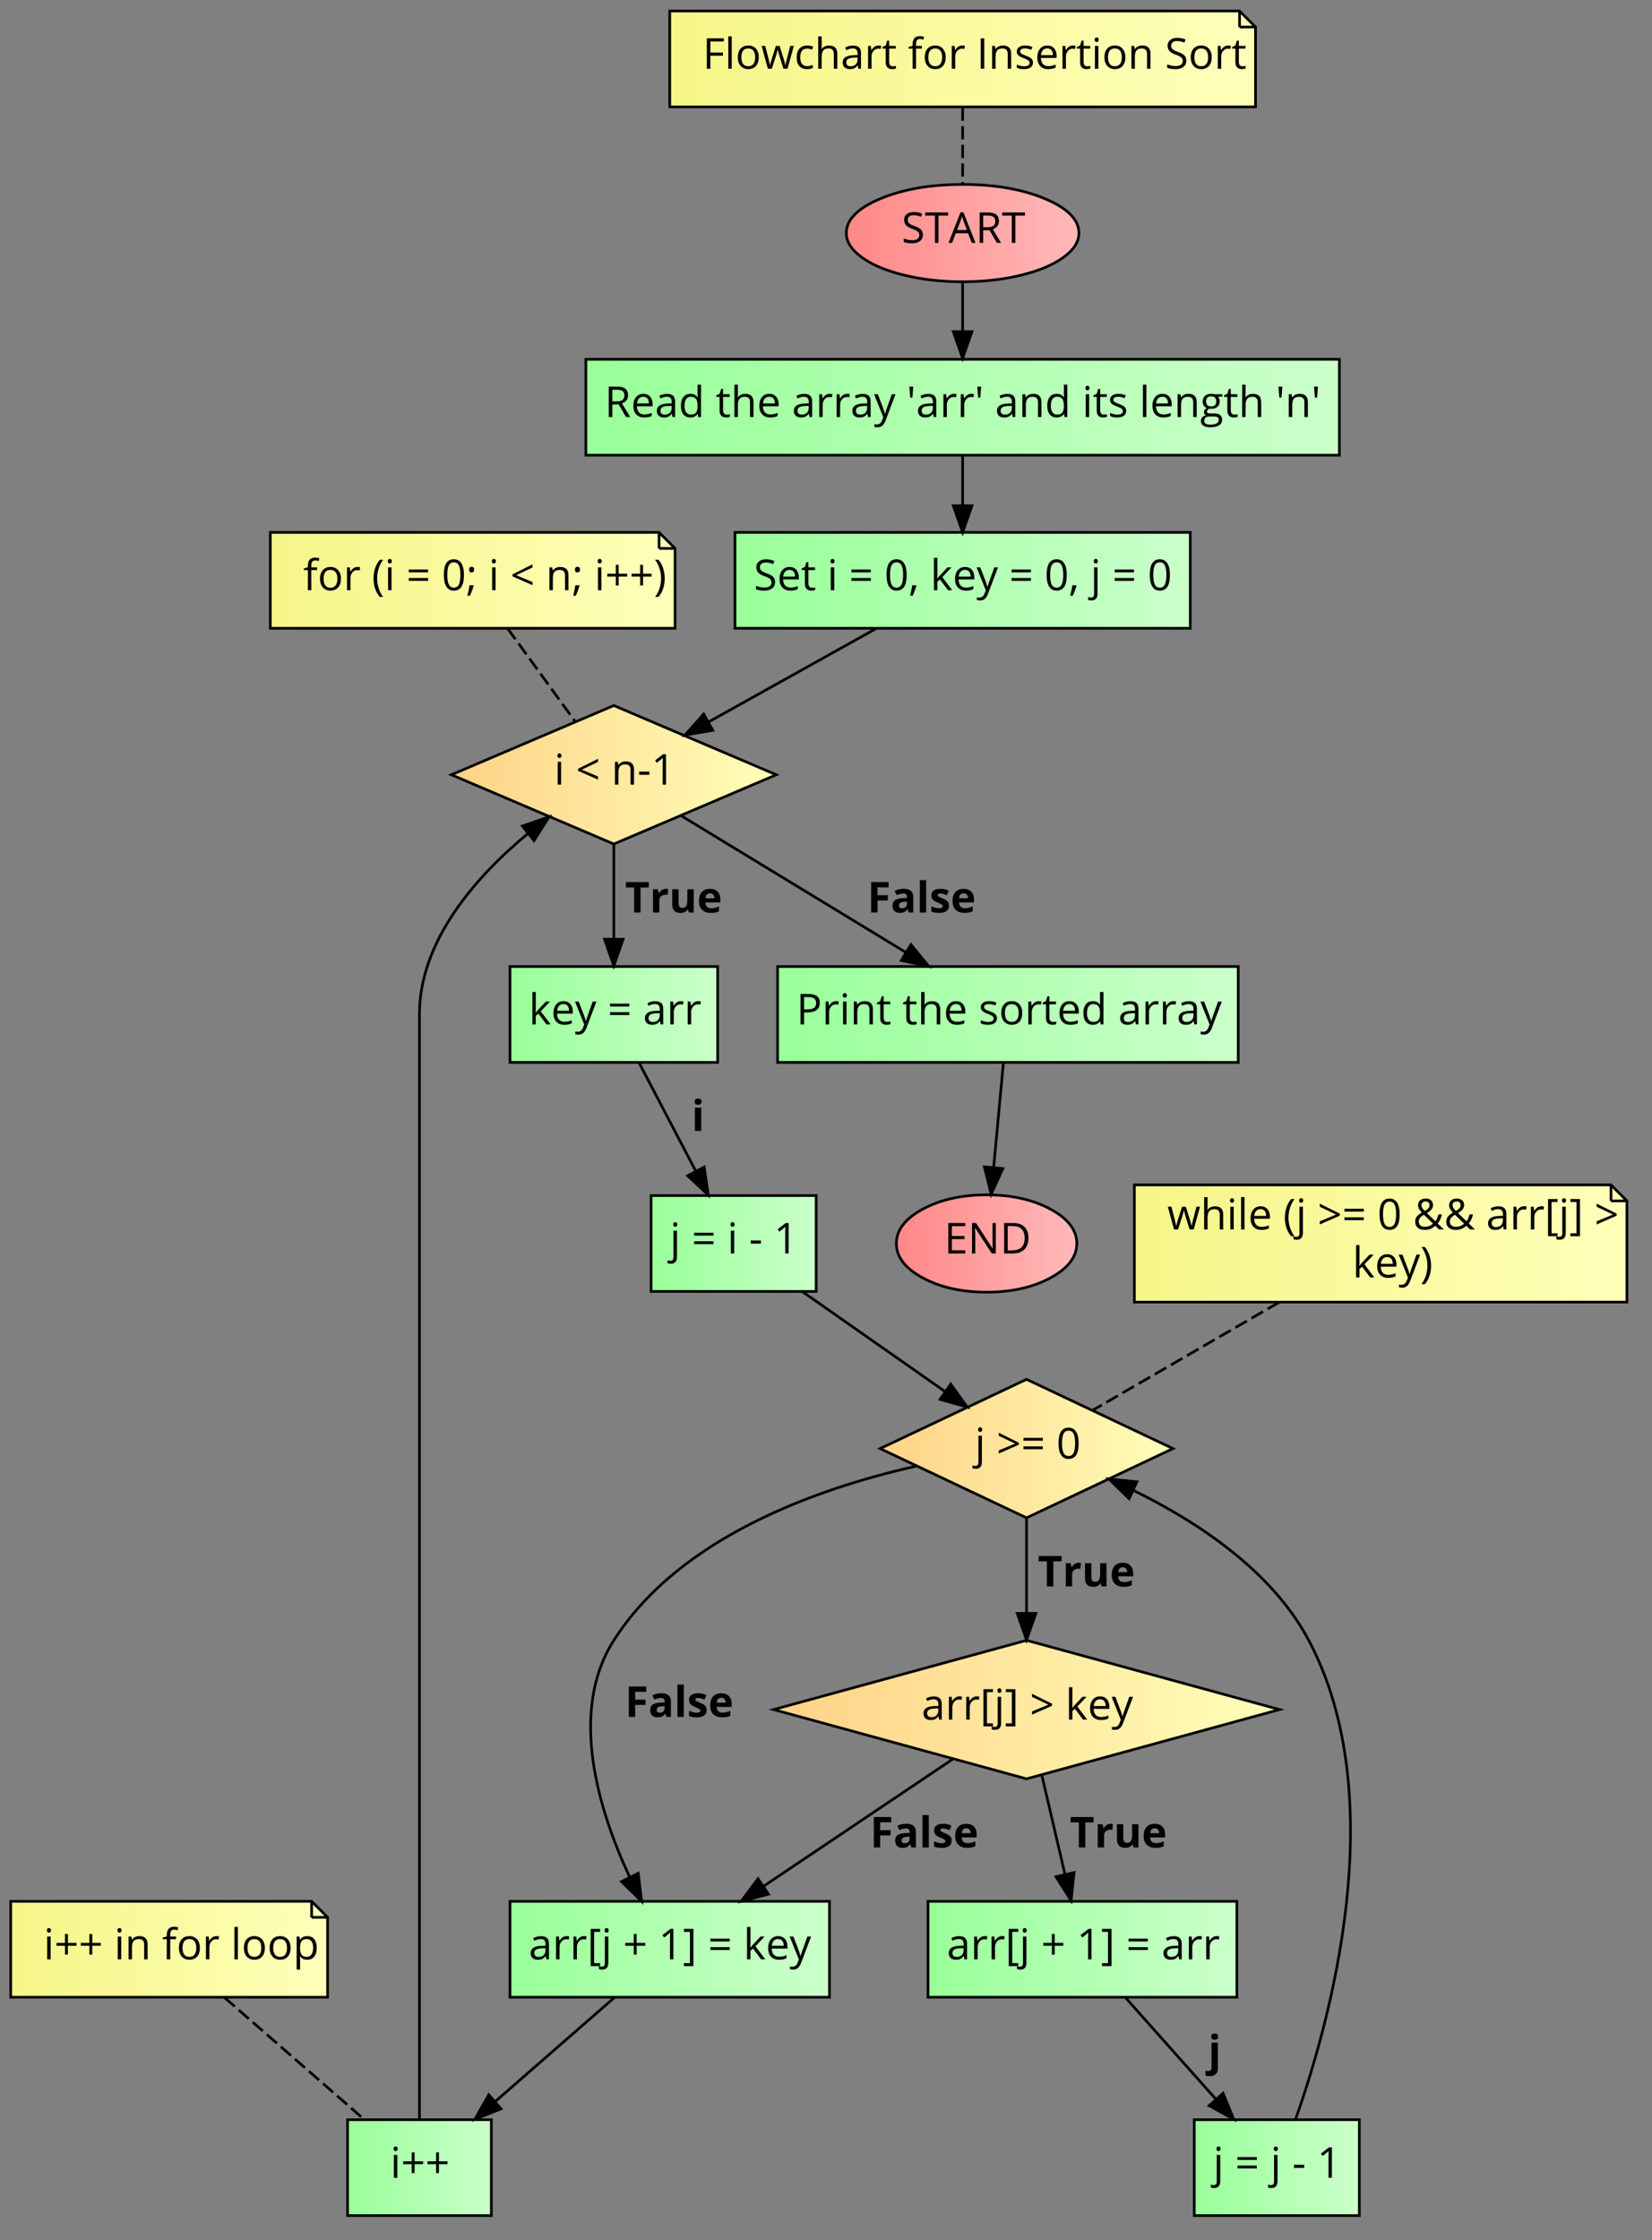 <?xml version="1.0" encoding="UTF-8"?>
<svg xmlns="http://www.w3.org/2000/svg" xmlns:xlink="http://www.w3.org/1999/xlink" width="1633pt" height="2214pt" viewBox="0 0 1633 2214" version="1.1">
<rect x="0" y="0" width="1633" height="2214" fill="#808080" stroke="none"/>
<defs>
<g>
<symbol overflow="visible" id="glyph0-0">
<path style="stroke:none;" d="M 3.969 0 L 3.969 -30.078 L 21.266 -30.078 L 21.266 0 Z M 6.109 -2.141 L 19.125 -2.141 L 19.125 -27.938 L 6.109 -27.938 Z M 6.109 -2.141 "/>
</symbol>
<symbol overflow="visible" id="glyph0-1">
<path style="stroke:none;" d="M 2.188 -0.969 L 2.188 -4.344 C 3.414 -3.82 4.754 -3.41 6.203 -3.109 C 7.66 -2.805 9.102 -2.656 10.531 -2.656 C 12.863 -2.656 14.617 -3.098 15.797 -3.984 C 16.973 -4.867 17.562 -6.098 17.562 -7.672 C 17.562 -8.711 17.352 -9.566 16.938 -10.234 C 16.52 -10.898 15.82 -11.516 14.844 -12.078 C 13.863 -12.641 12.367 -13.273 10.359 -13.984 C 7.566 -14.984 5.57 -16.172 4.375 -17.547 C 3.176 -18.922 2.578 -20.707 2.578 -22.906 C 2.578 -25.227 3.445 -27.07 5.188 -28.438 C 6.926 -29.812 9.227 -30.5 12.094 -30.5 C 15.082 -30.5 17.832 -29.953 20.344 -28.859 L 19.25 -25.812 C 16.77 -26.852 14.359 -27.375 12.016 -27.375 C 10.16 -27.375 8.711 -26.973 7.672 -26.172 C 6.629 -25.379 6.109 -24.281 6.109 -22.875 C 6.109 -21.832 6.301 -20.977 6.688 -20.312 C 7.07 -19.645 7.719 -19.031 8.625 -18.469 C 9.539 -17.914 10.938 -17.305 12.812 -16.641 C 15.969 -15.516 18.141 -14.305 19.328 -13.016 C 20.516 -11.734 21.109 -10.062 21.109 -8 C 21.109 -5.352 20.145 -3.289 18.219 -1.812 C 16.301 -0.332 13.695 0.406 10.406 0.406 C 6.844 0.406 4.102 -0.051 2.188 -0.969 Z M 2.188 -0.969 "/>
</symbol>
<symbol overflow="visible" id="glyph0-2">
<path style="stroke:none;" d="M 0.375 -26.969 L 0.375 -30.078 L 22.906 -30.078 L 22.906 -26.969 L 13.391 -26.969 L 13.391 0 L 9.891 0 L 9.891 -26.969 Z M 0.375 -26.969 "/>
</symbol>
<symbol overflow="visible" id="glyph0-3">
<path style="stroke:none;" d="M 0 0 L 11.891 -30.188 L 14.828 -30.188 L 26.656 0 L 23.031 0 L 19.297 -9.562 L 7.234 -9.562 L 3.531 0 Z M 8.469 -12.719 L 18.203 -12.719 L 14.703 -22.031 C 14.254 -23.207 13.789 -24.656 13.312 -26.375 C 13.008 -25.051 12.578 -23.602 12.016 -22.031 Z M 8.469 -12.719 "/>
</symbol>
<symbol overflow="visible" id="glyph0-4">
<path style="stroke:none;" d="M 4.141 0 L 4.141 -30.078 L 12.375 -30.078 C 16.07 -30.078 18.801 -29.367 20.562 -27.953 C 22.32 -26.535 23.203 -24.41 23.203 -21.578 C 23.203 -17.598 21.188 -14.91 17.156 -13.516 L 25.312 0 L 21.188 0 L 13.906 -12.5 L 7.625 -12.5 L 7.625 0 Z M 7.625 -15.516 L 12.422 -15.516 C 14.891 -15.516 16.695 -16.004 17.844 -16.984 C 19 -17.961 19.578 -19.43 19.578 -21.391 C 19.578 -23.379 18.988 -24.812 17.812 -25.688 C 16.645 -26.562 14.766 -27 12.172 -27 L 7.625 -27 Z M 7.625 -15.516 "/>
</symbol>
<symbol overflow="visible" id="glyph0-5">
<path style="stroke:none;" d="M 2.359 -11.094 C 2.359 -14.719 3.254 -17.598 5.047 -19.734 C 6.836 -21.879 9.242 -22.953 12.266 -22.953 C 15.086 -22.953 17.32 -22.02 18.969 -20.156 C 20.613 -18.301 21.438 -15.852 21.438 -12.812 L 21.438 -10.656 L 5.906 -10.656 C 5.969 -8.008 6.633 -6 7.906 -4.625 C 9.176 -3.258 10.961 -2.578 13.266 -2.578 C 15.691 -2.578 18.094 -3.082 20.469 -4.094 L 20.469 -1.047 C 19.258 -0.523 18.113 -0.156 17.031 0.062 C 15.957 0.289 14.66 0.406 13.141 0.406 C 9.805 0.406 7.176 -0.602 5.25 -2.625 C 3.32 -4.656 2.359 -7.477 2.359 -11.094 Z M 5.984 -13.438 L 17.766 -13.438 C 17.766 -15.582 17.285 -17.227 16.328 -18.375 C 15.367 -19.52 14 -20.094 12.219 -20.094 C 10.406 -20.094 8.961 -19.504 7.891 -18.328 C 6.816 -17.148 6.18 -15.52 5.984 -13.438 Z M 5.984 -13.438 "/>
</symbol>
<symbol overflow="visible" id="glyph0-6">
<path style="stroke:none;" d="M 1.938 -6.234 C 1.938 -10.785 5.578 -13.172 12.859 -13.391 L 16.688 -13.516 L 16.688 -14.906 C 16.688 -16.676 16.301 -17.984 15.531 -18.828 C 14.77 -19.672 13.555 -20.094 11.891 -20.094 C 10.016 -20.094 7.891 -19.52 5.516 -18.375 L 4.469 -20.984 C 5.57 -21.586 6.785 -22.055 8.109 -22.391 C 9.43 -22.734 10.758 -22.906 12.094 -22.906 C 14.781 -22.906 16.77 -22.305 18.062 -21.109 C 19.363 -19.922 20.016 -18.016 20.016 -15.391 L 20.016 0 L 17.484 0 L 16.812 -3.203 L 16.641 -3.203 C 15.516 -1.797 14.391 -0.844 13.266 -0.344 C 12.148 0.156 10.758 0.406 9.094 0.406 C 6.852 0.406 5.098 -0.164 3.828 -1.312 C 2.566 -2.469 1.938 -4.109 1.938 -6.234 Z M 5.516 -6.188 C 5.516 -4.957 5.883 -4.02 6.625 -3.375 C 7.375 -2.727 8.422 -2.406 9.766 -2.406 C 11.891 -2.406 13.555 -2.988 14.766 -4.156 C 15.984 -5.32 16.594 -6.953 16.594 -9.047 L 16.594 -11.094 L 13.188 -10.938 C 10.469 -10.844 8.508 -10.422 7.312 -9.672 C 6.113 -8.93 5.516 -7.77 5.516 -6.188 Z M 5.516 -6.188 "/>
</symbol>
<symbol overflow="visible" id="glyph0-7">
<path style="stroke:none;" d="M 2.359 -11.203 C 2.359 -14.922 3.18 -17.805 4.828 -19.859 C 6.473 -21.922 8.766 -22.953 11.703 -22.953 C 14.766 -22.953 17.109 -21.844 18.734 -19.625 L 19 -19.625 L 18.859 -21.25 L 18.781 -22.828 L 18.781 -32 L 22.188 -32 L 22.188 0 L 19.422 0 L 18.969 -3.031 L 18.781 -3.031 C 17.195 -0.738 14.836 0.406 11.703 0.406 C 8.754 0.406 6.457 -0.598 4.812 -2.609 C 3.176 -4.629 2.359 -7.492 2.359 -11.203 Z M 5.906 -11.172 C 5.906 -8.285 6.43 -6.109 7.484 -4.641 C 8.547 -3.18 10.098 -2.453 12.141 -2.453 C 14.461 -2.453 16.148 -3.082 17.203 -4.344 C 18.254 -5.613 18.781 -7.66 18.781 -10.484 L 18.781 -11.203 C 18.781 -14.398 18.25 -16.68 17.188 -18.047 C 16.125 -19.41 14.426 -20.094 12.094 -20.094 C 10.094 -20.094 8.562 -19.312 7.5 -17.75 C 6.438 -16.195 5.906 -14.004 5.906 -11.172 Z M 5.906 -11.172 "/>
</symbol>
<symbol overflow="visible" id="glyph0-8">
<path style="stroke:none;" d=""/>
</symbol>
<symbol overflow="visible" id="glyph0-9">
<path style="stroke:none;" d="M 0.641 -19.891 L 0.641 -21.531 L 3.859 -22.953 L 5.312 -27.766 L 7.281 -27.766 L 7.281 -22.547 L 13.828 -22.547 L 13.828 -19.891 L 7.281 -19.891 L 7.281 -6.625 C 7.281 -5.27 7.602 -4.227 8.25 -3.5 C 8.895 -2.77 9.781 -2.406 10.906 -2.406 C 11.508 -2.406 12.094 -2.445 12.656 -2.531 C 13.219 -2.625 13.66 -2.719 13.984 -2.812 L 13.984 -0.203 C 13.617 -0.023 13.07 0.117 12.344 0.234 C 11.625 0.348 10.977 0.406 10.406 0.406 C 6.039 0.406 3.859 -1.891 3.859 -6.484 L 3.859 -19.891 Z M 0.641 -19.891 "/>
</symbol>
<symbol overflow="visible" id="glyph0-10">
<path style="stroke:none;" d="M 3.625 0 L 3.625 -32 L 7.031 -32 L 7.031 -22.312 C 7.031 -21.145 6.977 -20.18 6.875 -19.422 L 7.078 -19.422 C 7.742 -20.504 8.695 -21.352 9.938 -21.969 C 11.188 -22.594 12.602 -22.906 14.188 -22.906 C 16.945 -22.906 19.016 -22.25 20.391 -20.938 C 21.773 -19.633 22.469 -17.555 22.469 -14.703 L 22.469 0 L 19.047 0 L 19.047 -14.578 C 19.047 -16.422 18.625 -17.789 17.781 -18.688 C 16.945 -19.594 15.641 -20.047 13.859 -20.047 C 11.492 -20.047 9.766 -19.398 8.672 -18.109 C 7.578 -16.828 7.031 -14.719 7.031 -11.781 L 7.031 0 Z M 3.625 0 "/>
</symbol>
<symbol overflow="visible" id="glyph0-11">
<path style="stroke:none;" d="M 3.625 0 L 3.625 -22.547 L 6.438 -22.547 L 6.828 -18.375 L 7 -18.375 C 7.832 -19.832 8.836 -20.957 10.016 -21.75 C 11.191 -22.551 12.488 -22.953 13.906 -22.953 C 14.906 -22.953 15.801 -22.867 16.594 -22.703 L 16.125 -19.547 C 15.195 -19.742 14.375 -19.844 13.656 -19.844 C 11.832 -19.844 10.27 -19.102 8.969 -17.625 C 7.676 -16.145 7.031 -14.301 7.031 -12.094 L 7.031 0 Z M 3.625 0 "/>
</symbol>
<symbol overflow="visible" id="glyph0-12">
<path style="stroke:none;" d="M 0.047 -22.547 L 3.703 -22.547 L 8.641 -9.688 C 9.723 -6.75 10.395 -4.629 10.656 -3.328 L 10.812 -3.328 C 11 -4.023 11.375 -5.223 11.938 -6.922 C 12.508 -8.617 14.375 -13.828 17.531 -22.547 L 21.188 -22.547 L 11.5 3.125 C 10.539 5.664 9.422 7.469 8.141 8.531 C 6.859 9.594 5.285 10.125 3.422 10.125 C 2.367 10.125 1.336 10.004 0.328 9.766 L 0.328 7.031 C 1.078 7.195 1.922 7.281 2.859 7.281 C 5.203 7.281 6.875 5.961 7.875 3.328 L 9.125 0.125 Z M 0.047 -22.547 "/>
</symbol>
<symbol overflow="visible" id="glyph0-13">
<path style="stroke:none;" d="M 2.734 -30.078 L 6.562 -30.078 L 5.734 -19.219 L 3.578 -19.219 Z M 2.734 -30.078 "/>
</symbol>
<symbol overflow="visible" id="glyph0-14">
<path style="stroke:none;" d="M 3.625 0 L 3.625 -22.547 L 6.391 -22.547 L 6.953 -19.453 L 7.109 -19.453 C 7.816 -20.566 8.801 -21.426 10.062 -22.031 C 11.32 -22.645 12.727 -22.953 14.281 -22.953 C 16.988 -22.953 19.031 -22.297 20.406 -20.984 C 21.781 -19.68 22.469 -17.586 22.469 -14.703 L 22.469 0 L 19.047 0 L 19.047 -14.578 C 19.047 -16.422 18.625 -17.789 17.781 -18.688 C 16.945 -19.594 15.641 -20.047 13.859 -20.047 C 11.504 -20.047 9.773 -19.41 8.672 -18.141 C 7.578 -16.867 7.031 -14.766 7.031 -11.828 L 7.031 0 Z M 3.625 0 "/>
</symbol>
<symbol overflow="visible" id="glyph0-15">
<path style="stroke:none;" d="M 3.328 -28.656 C 3.328 -29.438 3.52 -30.008 3.906 -30.375 C 4.289 -30.738 4.77 -30.922 5.344 -30.922 C 5.895 -30.922 6.367 -30.734 6.766 -30.359 C 7.16 -29.984 7.359 -29.414 7.359 -28.656 C 7.359 -27.883 7.16 -27.312 6.766 -26.938 C 6.367 -26.562 5.895 -26.375 5.344 -26.375 C 4.77 -26.375 4.289 -26.562 3.906 -26.938 C 3.52 -27.312 3.328 -27.883 3.328 -28.656 Z M 3.625 0 L 3.625 -22.547 L 7.031 -22.547 L 7.031 0 Z M 3.625 0 "/>
</symbol>
<symbol overflow="visible" id="glyph0-16">
<path style="stroke:none;" d="M 2.188 -17.016 C 2.188 -18.848 2.93 -20.297 4.422 -21.359 C 5.922 -22.422 7.973 -22.953 10.578 -22.953 C 13.004 -22.953 15.375 -22.457 17.688 -21.469 L 16.469 -18.703 C 14.207 -19.629 12.16 -20.094 10.328 -20.094 C 8.711 -20.094 7.492 -19.836 6.672 -19.328 C 5.848 -18.828 5.438 -18.129 5.438 -17.234 C 5.438 -16.629 5.586 -16.113 5.891 -15.688 C 6.203 -15.27 6.695 -14.867 7.375 -14.484 C 8.062 -14.098 9.379 -13.539 11.328 -12.812 C 14.004 -11.844 15.812 -10.863 16.75 -9.875 C 17.688 -8.883 18.156 -7.645 18.156 -6.156 C 18.156 -4.051 17.375 -2.43 15.812 -1.297 C 14.25 -0.16 12.055 0.406 9.234 0.406 C 6.242 0.406 3.91 -0.066 2.234 -1.016 L 2.234 -4.172 C 3.316 -3.629 4.477 -3.195 5.719 -2.875 C 6.969 -2.562 8.164 -2.406 9.312 -2.406 C 11.094 -2.406 12.461 -2.688 13.422 -3.25 C 14.391 -3.82 14.875 -4.691 14.875 -5.859 C 14.875 -6.734 14.492 -7.484 13.734 -8.109 C 12.973 -8.734 11.488 -9.473 9.281 -10.328 C 7.176 -11.109 5.68 -11.789 4.797 -12.375 C 3.91 -12.957 3.254 -13.617 2.828 -14.359 C 2.398 -15.098 2.188 -15.984 2.188 -17.016 Z M 2.188 -17.016 "/>
</symbol>
<symbol overflow="visible" id="glyph0-17">
<path style="stroke:none;" d="M 3.625 0 L 3.625 -32 L 7.031 -32 L 7.031 0 Z M 3.625 0 "/>
</symbol>
<symbol overflow="visible" id="glyph0-18">
<path style="stroke:none;" d="M 0.797 3.828 C 0.797 2.453 1.234 1.266 2.109 0.266 C 2.992 -0.734 4.234 -1.41 5.828 -1.766 C 5.242 -2.023 4.754 -2.43 4.359 -2.984 C 3.973 -3.535 3.781 -4.172 3.781 -4.891 C 3.781 -5.711 4 -6.43 4.438 -7.047 C 4.875 -7.672 5.566 -8.27 6.516 -8.844 C 5.348 -9.32 4.398 -10.133 3.672 -11.281 C 2.941 -12.438 2.578 -13.754 2.578 -15.234 C 2.578 -17.703 3.316 -19.602 4.797 -20.938 C 6.273 -22.281 8.375 -22.953 11.094 -22.953 C 12.27 -22.953 13.332 -22.816 14.281 -22.547 L 22.078 -22.547 L 22.078 -20.391 L 17.891 -19.891 C 18.273 -19.41 18.617 -18.781 18.922 -18 C 19.223 -17.227 19.375 -16.359 19.375 -15.391 C 19.375 -13.18 18.617 -11.414 17.109 -10.094 C 15.598 -8.781 13.531 -8.125 10.906 -8.125 C 10.227 -8.125 9.598 -8.18 9.016 -8.297 C 7.555 -7.523 6.828 -6.555 6.828 -5.391 C 6.828 -4.773 7.078 -4.316 7.578 -4.016 C 8.086 -3.723 8.961 -3.578 10.203 -3.578 L 14.188 -3.578 C 16.633 -3.578 18.508 -3.062 19.812 -2.031 C 21.125 -1.008 21.781 0.484 21.781 2.453 C 21.781 4.941 20.781 6.844 18.781 8.156 C 16.781 9.469 13.859 10.125 10.016 10.125 C 7.066 10.125 4.789 9.57 3.188 8.469 C 1.594 7.375 0.797 5.828 0.797 3.828 Z M 4.094 3.781 C 4.094 5 4.602 5.922 5.625 6.547 C 6.656 7.18 8.133 7.5 10.062 7.5 C 12.926 7.5 15.047 7.07 16.422 6.219 C 17.797 5.363 18.484 4.203 18.484 2.734 C 18.484 1.516 18.109 0.664 17.359 0.188 C 16.609 -0.281 15.191 -0.516 13.109 -0.516 L 9.016 -0.516 C 7.461 -0.516 6.254 -0.145 5.391 0.594 C 4.523 1.332 4.094 2.395 4.094 3.781 Z M 5.938 -15.328 C 5.938 -13.742 6.383 -12.547 7.281 -11.734 C 8.176 -10.93 9.414 -10.531 11 -10.531 C 14.332 -10.531 16 -12.148 16 -15.391 C 16 -18.773 14.312 -20.469 10.938 -20.469 C 9.332 -20.469 8.098 -20.035 7.234 -19.172 C 6.367 -18.305 5.938 -17.023 5.938 -15.328 Z M 5.938 -15.328 "/>
</symbol>
<symbol overflow="visible" id="glyph0-19">
<path style="stroke:none;" d="M 2.453 -9.234 L 2.453 -12.047 L 21.578 -12.047 L 21.578 -9.234 Z M 2.453 -17.641 L 2.453 -20.469 L 21.578 -20.469 L 21.578 -17.641 Z M 2.453 -17.641 "/>
</symbol>
<symbol overflow="visible" id="glyph0-20">
<path style="stroke:none;" d="M 2.094 -15.078 C 2.094 -20.316 2.91 -24.203 4.547 -26.734 C 6.18 -29.273 8.672 -30.547 12.016 -30.547 C 15.273 -30.547 17.75 -29.223 19.438 -26.578 C 21.133 -23.93 21.984 -20.098 21.984 -15.078 C 21.984 -9.879 21.164 -6 19.531 -3.438 C 17.895 -0.875 15.391 0.406 12.016 0.406 C 8.773 0.406 6.312 -0.906 4.625 -3.531 C 2.938 -6.156 2.094 -10.004 2.094 -15.078 Z M 5.547 -15.078 C 5.547 -10.703 6.062 -7.516 7.094 -5.516 C 8.125 -3.523 9.766 -2.531 12.016 -2.531 C 14.285 -2.531 15.93 -3.539 16.953 -5.562 C 17.973 -7.582 18.484 -10.754 18.484 -15.078 C 18.484 -19.398 17.973 -22.562 16.953 -24.562 C 15.93 -26.57 14.285 -27.578 12.016 -27.578 C 9.766 -27.578 8.125 -26.586 7.094 -24.609 C 6.062 -22.629 5.547 -19.453 5.547 -15.078 Z M 5.547 -15.078 "/>
</symbol>
<symbol overflow="visible" id="glyph0-21">
<path style="stroke:none;" d="M 1.297 5.438 C 1.66 4.008 2.066 2.242 2.516 0.141 C 2.961 -1.953 3.273 -3.629 3.453 -4.891 L 7.203 -4.891 L 7.5 -4.422 C 7.145 -3.047 6.629 -1.453 5.953 0.359 C 5.285 2.172 4.586 3.863 3.859 5.438 Z M 1.297 5.438 "/>
</symbol>
<symbol overflow="visible" id="glyph0-22">
<path style="stroke:none;" d="M 3.625 0 L 3.625 -32 L 7 -32 L 7 -15.031 C 7 -14.281 6.941 -13.117 6.828 -11.547 L 7 -11.547 C 7.582 -12.379 8.477 -13.473 9.688 -14.828 L 16.969 -22.547 L 21.016 -22.547 L 11.891 -12.938 L 21.656 0 L 17.531 0 L 9.562 -10.656 L 7 -8.438 L 7 0 Z M 3.625 0 "/>
</symbol>
<symbol overflow="visible" id="glyph0-23">
<path style="stroke:none;" d="M -2.281 6.828 C -1.332 7.098 -0.398 7.234 0.516 7.234 C 1.586 7.234 2.375 6.941 2.875 6.359 C 3.375 5.773 3.625 4.891 3.625 3.703 L 3.625 -22.547 L 7.031 -22.547 L 7.031 3.453 C 7.031 7.898 4.984 10.125 0.891 10.125 C -0.41 10.125 -1.469 9.953 -2.281 9.609 Z M 3.328 -28.656 C 3.328 -29.438 3.52 -30.008 3.906 -30.375 C 4.289 -30.738 4.77 -30.922 5.344 -30.922 C 5.895 -30.922 6.367 -30.734 6.766 -30.359 C 7.16 -29.984 7.359 -29.414 7.359 -28.656 C 7.359 -27.883 7.16 -27.312 6.766 -26.938 C 6.367 -26.562 5.895 -26.375 5.344 -26.375 C 4.77 -26.375 4.289 -26.562 3.906 -26.938 C 3.52 -27.312 3.328 -27.883 3.328 -28.656 Z M 3.328 -28.656 "/>
</symbol>
<symbol overflow="visible" id="glyph0-24">
<path style="stroke:none;" d="M 2.141 -13.656 L 2.141 -15.672 L 21.906 -25.531 L 21.906 -22.469 L 5.828 -14.828 L 21.906 -8.078 L 21.906 -4.984 Z M 2.141 -13.656 "/>
</symbol>
<symbol overflow="visible" id="glyph0-25">
<path style="stroke:none;" d="M 1.734 -9.734 L 1.734 -12.859 L 11.828 -12.859 L 11.828 -9.734 Z M 1.734 -9.734 "/>
</symbol>
<symbol overflow="visible" id="glyph0-26">
<path style="stroke:none;" d="M 3.859 -23.922 L 11.828 -30.078 L 14.703 -30.078 L 14.703 0 L 11.375 0 L 11.375 -21.438 C 11.375 -23.219 11.43 -24.906 11.547 -26.5 C 11.254 -26.207 10.926 -25.898 10.562 -25.578 C 10.207 -25.266 8.578 -23.93 5.672 -21.578 Z M 3.859 -23.922 "/>
</symbol>
<symbol overflow="visible" id="glyph0-27">
<path style="stroke:none;" d="M 4.141 0 L 4.141 -30.078 L 11.938 -30.078 C 19.445 -30.078 23.203 -27.156 23.203 -21.312 C 23.203 -18.27 22.16 -15.926 20.078 -14.281 C 18.004 -12.645 15.035 -11.828 11.172 -11.828 L 7.625 -11.828 L 7.625 0 Z M 7.625 -14.828 L 10.781 -14.828 C 13.875 -14.828 16.113 -15.328 17.5 -16.328 C 18.883 -17.328 19.578 -18.93 19.578 -21.141 C 19.578 -23.129 18.926 -24.609 17.625 -25.578 C 16.32 -26.555 14.297 -27.047 11.547 -27.047 L 7.625 -27.047 Z M 7.625 -14.828 "/>
</symbol>
<symbol overflow="visible" id="glyph0-28">
<path style="stroke:none;" d="M 2.359 -11.297 C 2.359 -14.973 3.273 -17.832 5.109 -19.875 C 6.953 -21.926 9.504 -22.953 12.766 -22.953 C 15.922 -22.953 18.426 -21.898 20.281 -19.797 C 22.145 -17.703 23.078 -14.867 23.078 -11.297 C 23.078 -7.617 22.148 -4.75 20.297 -2.688 C 18.453 -0.625 15.895 0.406 12.625 0.406 C 10.613 0.406 8.828 -0.062 7.266 -1 C 5.703 -1.945 4.492 -3.305 3.641 -5.078 C 2.785 -6.848 2.359 -8.922 2.359 -11.297 Z M 5.906 -11.297 C 5.906 -8.41 6.477 -6.211 7.625 -4.703 C 8.781 -3.203 10.477 -2.453 12.719 -2.453 C 14.945 -2.453 16.641 -3.203 17.797 -4.703 C 18.961 -6.203 19.547 -8.398 19.547 -11.297 C 19.547 -14.16 18.961 -16.332 17.797 -17.812 C 16.641 -19.301 14.93 -20.047 12.672 -20.047 C 10.43 -20.047 8.742 -19.312 7.609 -17.844 C 6.473 -16.383 5.906 -14.203 5.906 -11.297 Z M 5.906 -11.297 "/>
</symbol>
<symbol overflow="visible" id="glyph0-29">
<path style="stroke:none;" d="M 2.141 -4.984 L 2.141 -8.078 L 18.25 -14.781 L 2.141 -22.469 L 2.141 -25.531 L 21.906 -15.672 L 21.906 -13.656 Z M 2.141 -4.984 "/>
</symbol>
<symbol overflow="visible" id="glyph0-30">
<path style="stroke:none;" d="M 3.422 6.672 L 3.422 -30.078 L 12.812 -30.078 L 12.812 -27.172 L 6.875 -27.172 L 6.875 3.75 L 12.812 3.75 L 12.812 6.672 Z M 3.422 6.672 "/>
</symbol>
<symbol overflow="visible" id="glyph0-31">
<path style="stroke:none;" d="M 1.047 3.75 L 7 3.75 L 7 -27.172 L 1.047 -27.172 L 1.047 -30.078 L 10.453 -30.078 L 10.453 6.672 L 1.047 6.672 Z M 1.047 3.75 "/>
</symbol>
<symbol overflow="visible" id="glyph0-32">
<path style="stroke:none;" d="M 2.141 -13.438 L 2.141 -16.266 L 10.578 -16.266 L 10.578 -25.078 L 13.438 -25.078 L 13.438 -16.266 L 21.906 -16.266 L 21.906 -13.438 L 13.438 -13.438 L 13.438 -4.672 L 10.578 -4.672 L 10.578 -13.438 Z M 2.141 -13.438 "/>
</symbol>
<symbol overflow="visible" id="glyph0-33">
<path style="stroke:none;" d="M 4.141 0 L 4.141 -30.078 L 20.891 -30.078 L 20.891 -26.969 L 7.625 -26.969 L 7.625 -17.281 L 20.094 -17.281 L 20.094 -14.188 L 7.625 -14.188 L 7.625 -3.125 L 20.891 -3.125 L 20.891 0 Z M 4.141 0 "/>
</symbol>
<symbol overflow="visible" id="glyph0-34">
<path style="stroke:none;" d="M 4.141 0 L 4.141 -30.078 L 8.078 -30.078 L 24.484 -4.938 L 24.641 -4.938 C 24.609 -5.32 24.547 -6.516 24.453 -8.516 C 24.391 -10.078 24.359 -11.289 24.359 -12.156 C 24.359 -12.406 24.359 -12.625 24.359 -12.812 L 24.359 -30.078 L 27.625 -30.078 L 27.625 0 L 23.641 0 L 7.203 -25.234 L 7.031 -25.234 C 7.25 -22.273 7.359 -19.562 7.359 -17.094 L 7.359 0 Z M 4.141 0 "/>
</symbol>
<symbol overflow="visible" id="glyph0-35">
<path style="stroke:none;" d="M 4.141 0 L 4.141 -30.078 L 13.344 -30.078 C 18.02 -30.078 21.656 -28.781 24.25 -26.188 C 26.844 -23.594 28.141 -19.973 28.141 -15.328 C 28.141 -10.359 26.789 -6.562 24.094 -3.938 C 21.395 -1.312 17.52 0 12.469 0 Z M 7.625 -3.031 L 11.891 -3.031 C 16.055 -3.031 19.188 -4.051 21.281 -6.094 C 23.383 -8.145 24.438 -11.18 24.438 -15.203 C 24.438 -19.117 23.453 -22.07 21.484 -24.062 C 19.516 -26.051 16.594 -27.047 12.719 -27.047 L 7.625 -27.047 Z M 7.625 -3.031 "/>
</symbol>
<symbol overflow="visible" id="glyph0-36">
<path style="stroke:none;" d="M 4.141 0 L 4.141 -30.078 L 20.891 -30.078 L 20.891 -26.969 L 7.625 -26.969 L 7.625 -15.969 L 20.094 -15.969 L 20.094 -12.859 L 7.625 -12.859 L 7.625 0 Z M 4.141 0 "/>
</symbol>
<symbol overflow="visible" id="glyph0-37">
<path style="stroke:none;" d="M 0.469 -22.547 L 4.047 -22.547 C 5.504 -16.879 6.613 -12.562 7.375 -9.594 C 8.133 -6.633 8.57 -4.645 8.688 -3.625 L 8.844 -3.625 C 9 -4.406 9.242 -5.414 9.578 -6.656 C 9.91 -7.895 10.203 -8.879 10.453 -9.609 L 14.578 -22.547 L 18.281 -22.547 L 22.312 -9.609 C 23.082 -7.242 23.602 -5.258 23.875 -3.656 L 24.047 -3.656 C 24.098 -4.156 24.242 -4.914 24.484 -5.938 C 24.723 -6.969 26.156 -12.504 28.781 -22.547 L 32.312 -22.547 L 26.078 0 L 22.031 0 L 17.891 -13.219 C 17.629 -14.031 17.145 -15.867 16.438 -18.734 L 16.266 -18.734 C 15.723 -16.336 15.242 -14.488 14.828 -13.188 L 10.578 0 L 6.625 0 Z M 0.469 -22.547 "/>
</symbol>
<symbol overflow="visible" id="glyph0-38">
<path style="stroke:none;" d="M 2.359 -11.125 C 2.359 -14.895 3.266 -17.805 5.078 -19.859 C 6.898 -21.922 9.492 -22.953 12.859 -22.953 C 13.941 -22.953 15.023 -22.832 16.109 -22.594 C 17.191 -22.363 18.039 -22.094 18.656 -21.781 L 17.609 -18.875 C 16.848 -19.176 16.02 -19.426 15.125 -19.625 C 14.238 -19.832 13.453 -19.938 12.766 -19.938 C 8.191 -19.938 5.906 -17.016 5.906 -11.172 C 5.906 -8.398 6.461 -6.273 7.578 -4.797 C 8.691 -3.316 10.348 -2.578 12.547 -2.578 C 14.422 -2.578 16.348 -2.977 18.328 -3.781 L 18.328 -0.766 C 16.816 0.016 14.914 0.406 12.625 0.406 C 9.363 0.406 6.836 -0.594 5.047 -2.594 C 3.254 -4.602 2.359 -7.445 2.359 -11.125 Z M 2.359 -11.125 "/>
</symbol>
<symbol overflow="visible" id="glyph0-39">
<path style="stroke:none;" d="M 0.594 -19.891 L 0.594 -21.438 L 4.625 -22.672 L 4.625 -23.922 C 4.625 -29.461 7.047 -32.234 11.891 -32.234 C 13.078 -32.234 14.473 -31.992 16.078 -31.516 L 15.203 -28.781 C 13.879 -29.195 12.754 -29.406 11.828 -29.406 C 10.535 -29.406 9.582 -28.977 8.969 -28.125 C 8.352 -27.27 8.047 -25.895 8.047 -24 L 8.047 -22.547 L 13.781 -22.547 L 13.781 -19.891 L 8.047 -19.891 L 8.047 0 L 4.625 0 L 4.625 -19.891 Z M 0.594 -19.891 "/>
</symbol>
<symbol overflow="visible" id="glyph0-40">
<path style="stroke:none;" d="M 4.141 0 L 4.141 -30.078 L 7.625 -30.078 L 7.625 0 Z M 4.141 0 "/>
</symbol>
<symbol overflow="visible" id="glyph0-41">
<path style="stroke:none;" d="M 1.688 -11.547 C 1.688 -15.172 2.219 -18.566 3.281 -21.734 C 4.344 -24.91 5.875 -27.691 7.875 -30.078 L 11.203 -30.078 C 9.234 -27.43 7.75 -24.52 6.75 -21.344 C 5.758 -18.176 5.266 -14.922 5.266 -11.578 C 5.266 -8.285 5.77 -5.066 6.781 -1.922 C 7.801 1.211 9.266 4.078 11.172 6.672 L 7.875 6.672 C 5.863 4.336 4.328 1.613 3.266 -1.5 C 2.211 -4.613 1.688 -7.961 1.688 -11.547 Z M 1.688 -11.547 "/>
</symbol>
<symbol overflow="visible" id="glyph0-42">
<path style="stroke:none;" d="M 1.297 5.438 C 1.66 4.008 2.066 2.242 2.516 0.141 C 2.961 -1.953 3.273 -3.629 3.453 -4.891 L 7.203 -4.891 L 7.5 -4.422 C 7.145 -3.047 6.629 -1.453 5.953 0.359 C 5.285 2.172 4.586 3.863 3.859 5.438 Z M 3.031 -20.344 C 3.031 -22.195 3.844 -23.125 5.469 -23.125 C 7.156 -23.125 8 -22.195 8 -20.344 C 8 -19.445 7.77 -18.758 7.312 -18.281 C 6.863 -17.801 6.25 -17.562 5.469 -17.562 C 4.676 -17.562 4.07 -17.801 3.656 -18.281 C 3.238 -18.758 3.031 -19.445 3.031 -20.344 Z M 3.031 -20.344 "/>
</symbol>
<symbol overflow="visible" id="glyph0-43">
<path style="stroke:none;" d="M 1.25 -30.078 L 4.594 -30.078 C 6.602 -27.672 8.133 -24.879 9.188 -21.703 C 10.25 -18.535 10.781 -15.148 10.781 -11.547 C 10.781 -7.93 10.25 -4.566 9.188 -1.453 C 8.125 1.648 6.594 4.359 4.594 6.672 L 1.297 6.672 C 3.203 4.086 4.66 1.223 5.672 -1.922 C 6.691 -5.066 7.203 -8.285 7.203 -11.578 C 7.203 -14.922 6.703 -18.176 5.703 -21.344 C 4.711 -24.52 3.227 -27.43 1.25 -30.078 Z M 1.25 -30.078 "/>
</symbol>
<symbol overflow="visible" id="glyph0-44">
<path style="stroke:none;" d="M 2.328 -7.797 C 2.328 -9.578 2.801 -11.148 3.75 -12.516 C 4.707 -13.891 6.422 -15.281 8.891 -16.688 C 7.723 -17.988 6.926 -18.973 6.5 -19.641 C 6.082 -20.316 5.75 -21.016 5.5 -21.734 C 5.258 -22.461 5.141 -23.219 5.141 -24 C 5.141 -26.062 5.812 -27.664 7.156 -28.812 C 8.5 -29.969 10.367 -30.547 12.766 -30.547 C 14.992 -30.547 16.742 -29.973 18.016 -28.828 C 19.297 -27.68 19.938 -26.086 19.938 -24.047 C 19.938 -22.578 19.469 -21.223 18.531 -19.984 C 17.602 -18.742 16.062 -17.484 13.906 -16.203 L 22.281 -8.172 C 23.039 -9.016 23.648 -10.008 24.109 -11.156 C 24.578 -12.301 24.969 -13.551 25.281 -14.906 L 28.734 -14.906 C 27.805 -10.988 26.398 -8.016 24.516 -5.984 L 30.672 0 L 25.953 0 L 22.156 -3.656 C 20.531 -2.207 18.879 -1.164 17.203 -0.531 C 15.535 0.094 13.676 0.406 11.625 0.406 C 8.676 0.406 6.391 -0.316 4.766 -1.766 C 3.141 -3.223 2.328 -5.234 2.328 -7.797 Z M 5.859 -7.875 C 5.859 -6.27 6.391 -5 7.453 -4.062 C 8.516 -3.125 9.93 -2.656 11.703 -2.656 C 15.004 -2.656 17.75 -3.711 19.938 -5.828 L 10.938 -14.547 C 9.414 -13.609 8.336 -12.832 7.703 -12.219 C 7.078 -11.613 6.613 -10.961 6.312 -10.266 C 6.008 -9.566 5.859 -8.77 5.859 -7.875 Z M 8.516 -24.094 C 8.516 -23.145 8.758 -22.238 9.25 -21.375 C 9.75 -20.52 10.594 -19.488 11.781 -18.281 C 13.551 -19.312 14.781 -20.258 15.469 -21.125 C 16.164 -22 16.516 -23.004 16.516 -24.141 C 16.516 -25.203 16.16 -26.066 15.453 -26.734 C 14.742 -27.398 13.801 -27.734 12.625 -27.734 C 11.406 -27.734 10.414 -27.398 9.656 -26.734 C 8.895 -26.078 8.516 -25.195 8.516 -24.094 Z M 8.516 -24.094 "/>
</symbol>
<symbol overflow="visible" id="glyph0-45">
<path style="stroke:none;" d="M 3.625 10.125 L 3.625 -22.547 L 6.391 -22.547 L 6.875 -19.453 L 7.031 -19.453 C 7.906 -20.691 8.926 -21.582 10.094 -22.125 C 11.258 -22.676 12.598 -22.953 14.109 -22.953 C 17.098 -22.953 19.406 -21.93 21.031 -19.891 C 22.656 -17.848 23.469 -14.984 23.469 -11.297 C 23.469 -7.586 22.641 -4.707 20.984 -2.656 C 19.336 -0.613 17.047 0.406 14.109 0.406 C 12.641 0.406 11.297 0.133 10.078 -0.406 C 8.867 -0.945 7.852 -1.781 7.031 -2.906 L 6.781 -2.906 C 6.945 -1.582 7.031 -0.332 7.031 0.844 L 7.031 10.125 Z M 7.031 -11.297 C 7.031 -8.129 7.555 -5.863 8.609 -4.5 C 9.672 -3.133 11.367 -2.453 13.703 -2.453 C 15.648 -2.453 17.176 -3.238 18.281 -4.812 C 19.383 -6.383 19.938 -8.555 19.938 -11.328 C 19.938 -14.141 19.383 -16.297 18.281 -17.797 C 17.176 -19.297 15.617 -20.047 13.609 -20.047 C 11.305 -20.047 9.641 -19.41 8.609 -18.141 C 7.586 -16.867 7.062 -14.836 7.031 -12.047 Z M 7.031 -11.297 "/>
</symbol>
<symbol overflow="visible" id="glyph1-0">
<path style="stroke:none;" d="M 3.969 0 L 3.969 -30.078 L 21.266 -30.078 L 21.266 0 Z M 6.109 -2.141 L 19.125 -2.141 L 19.125 -27.938 L 6.109 -27.938 Z M 6.109 -2.141 "/>
</symbol>
<symbol overflow="visible" id="glyph1-1">
<path style="stroke:none;" d=""/>
</symbol>
<symbol overflow="visible" id="glyph1-2">
<path style="stroke:none;" d="M 0.844 -24.766 L 0.844 -30.078 L 23.547 -30.078 L 23.547 -24.766 L 15.391 -24.766 L 15.391 0 L 9.016 0 L 9.016 -24.766 Z M 0.844 -24.766 "/>
</symbol>
<symbol overflow="visible" id="glyph1-3">
<path style="stroke:none;" d="M 3.297 0 L 3.297 -23 L 8.047 -23 L 8.969 -19.125 L 9.281 -19.125 C 9.988 -20.414 10.945 -21.453 12.156 -22.234 C 13.375 -23.023 14.695 -23.422 16.125 -23.422 C 16.977 -23.422 17.688 -23.363 18.25 -23.25 L 17.766 -17.359 C 17.266 -17.492 16.648 -17.562 15.922 -17.562 C 13.922 -17.562 12.359 -17.047 11.234 -16.016 C 10.117 -14.992 9.562 -13.555 9.562 -11.703 L 9.562 0 Z M 3.297 0 "/>
</symbol>
<symbol overflow="visible" id="glyph1-4">
<path style="stroke:none;" d="M 3.172 -8 L 3.172 -23 L 9.438 -23 L 9.438 -9.562 C 9.438 -7.906 9.727 -6.66 10.312 -5.828 C 10.906 -5.004 11.848 -4.594 13.141 -4.594 C 14.898 -4.594 16.172 -5.176 16.953 -6.344 C 17.734 -7.52 18.125 -9.461 18.125 -12.172 L 18.125 -23 L 24.391 -23 L 24.391 0 L 19.578 0 L 18.734 -2.938 L 18.406 -2.938 C 17.738 -1.875 16.785 -1.051 15.547 -0.469 C 14.316 0.113 12.91 0.406 11.328 0.406 C 8.629 0.406 6.594 -0.312 5.219 -1.75 C 3.852 -3.195 3.172 -5.281 3.172 -8 Z M 3.172 -8 "/>
</symbol>
<symbol overflow="visible" id="glyph1-5">
<path style="stroke:none;" d="M 1.891 -11.328 C 1.891 -15.18 2.852 -18.16 4.781 -20.266 C 6.707 -22.367 9.367 -23.422 12.766 -23.422 C 16.016 -23.422 18.547 -22.492 20.359 -20.641 C 22.172 -18.797 23.078 -16.242 23.078 -12.984 L 23.078 -9.938 L 8.25 -9.938 C 8.312 -8.156 8.836 -6.758 9.828 -5.75 C 10.816 -4.75 12.203 -4.25 13.984 -4.25 C 15.367 -4.25 16.676 -4.395 17.906 -4.688 C 19.145 -4.977 20.438 -5.438 21.781 -6.062 L 21.781 -1.219 C 20.688 -0.664 19.516 -0.258 18.266 0 C 17.016 0.27 15.492 0.406 13.703 0.406 C 9.992 0.406 7.098 -0.613 5.016 -2.656 C 2.93 -4.695 1.891 -7.586 1.891 -11.328 Z M 8.391 -14.109 L 17.203 -14.109 C 17.172 -15.66 16.766 -16.859 15.984 -17.703 C 15.203 -18.547 14.145 -18.969 12.812 -18.969 C 11.477 -18.969 10.438 -18.547 9.688 -17.703 C 8.938 -16.859 8.504 -15.66 8.391 -14.109 Z M 8.391 -14.109 "/>
</symbol>
<symbol overflow="visible" id="glyph1-6">
<path style="stroke:none;" d="M 3.781 0 L 3.781 -30.078 L 21.016 -30.078 L 21.016 -24.844 L 10.062 -24.844 L 10.062 -17.094 L 20.266 -17.094 L 20.266 -11.891 L 10.062 -11.891 L 10.062 0 Z M 3.781 0 "/>
</symbol>
<symbol overflow="visible" id="glyph1-7">
<path style="stroke:none;" d="M 1.766 -6.875 C 1.766 -9.312 2.617 -11.109 4.328 -12.266 C 6.035 -13.422 8.609 -14.062 12.047 -14.188 L 16.047 -14.312 L 16.047 -15.328 C 16.047 -17.66 14.852 -18.828 12.469 -18.828 C 10.625 -18.828 8.461 -18.27 5.984 -17.156 L 3.906 -21.391 C 6.551 -22.773 9.488 -23.469 12.719 -23.469 C 15.801 -23.469 18.164 -22.797 19.812 -21.453 C 21.457 -20.109 22.281 -18.066 22.281 -15.328 L 22.281 0 L 17.891 0 L 16.688 -3.125 L 16.516 -3.125 C 15.461 -1.789 14.375 -0.867 13.25 -0.359 C 12.133 0.148 10.68 0.406 8.891 0.406 C 6.68 0.406 4.941 -0.223 3.672 -1.484 C 2.398 -2.742 1.766 -4.539 1.766 -6.875 Z M 8.203 -6.828 C 8.203 -5.055 9.219 -4.172 11.25 -4.172 C 12.707 -4.172 13.867 -4.586 14.734 -5.422 C 15.609 -6.266 16.047 -7.379 16.047 -8.766 L 16.047 -10.656 L 13.609 -10.578 C 11.785 -10.516 10.426 -10.18 9.531 -9.578 C 8.645 -8.984 8.203 -8.066 8.203 -6.828 Z M 8.203 -6.828 "/>
</symbol>
<symbol overflow="visible" id="glyph1-8">
<path style="stroke:none;" d="M 3.297 0 L 3.297 -32 L 9.562 -32 L 9.562 0 Z M 3.297 0 "/>
</symbol>
<symbol overflow="visible" id="glyph1-9">
<path style="stroke:none;" d="M 1.891 -17.016 C 1.891 -19.055 2.68 -20.633 4.266 -21.75 C 5.848 -22.863 8.094 -23.422 11 -23.422 C 13.77 -23.422 16.469 -22.82 19.094 -21.625 L 17.203 -17.094 C 16.047 -17.582 14.969 -17.984 13.969 -18.297 C 12.969 -18.617 11.945 -18.781 10.906 -18.781 C 9.051 -18.781 8.125 -18.281 8.125 -17.281 C 8.125 -16.719 8.422 -16.227 9.016 -15.812 C 9.617 -15.406 10.926 -14.797 12.938 -13.984 C 14.727 -13.254 16.039 -12.57 16.875 -11.938 C 17.719 -11.312 18.336 -10.586 18.734 -9.766 C 19.129 -8.941 19.328 -7.961 19.328 -6.828 C 19.328 -4.473 18.508 -2.676 16.875 -1.438 C 15.238 -0.207 12.785 0.406 9.516 0.406 C 7.848 0.406 6.422 0.289 5.234 0.062 C 4.055 -0.156 2.957 -0.484 1.938 -0.922 L 1.938 -6.109 C 3.102 -5.555 4.414 -5.094 5.875 -4.719 C 7.332 -4.352 8.617 -4.172 9.734 -4.172 C 12.004 -4.172 13.141 -4.832 13.141 -6.156 C 13.141 -6.645 12.988 -7.039 12.688 -7.344 C 12.383 -7.656 11.863 -8.004 11.125 -8.391 C 10.383 -8.785 9.398 -9.242 8.172 -9.766 C 6.398 -10.504 5.098 -11.188 4.266 -11.812 C 3.441 -12.445 2.836 -13.172 2.453 -13.984 C 2.078 -14.805 1.891 -15.816 1.891 -17.016 Z M 1.891 -17.016 "/>
</symbol>
<symbol overflow="visible" id="glyph1-10">
<path style="stroke:none;" d="M 3.031 -28.938 C 3.031 -30.977 4.164 -32 6.438 -32 C 8.719 -32 9.859 -30.977 9.859 -28.938 C 9.859 -27.969 9.57 -27.211 9 -26.672 C 8.426 -26.129 7.57 -25.859 6.438 -25.859 C 4.164 -25.859 3.031 -26.883 3.031 -28.938 Z M 3.297 0 L 3.297 -23 L 9.562 -23 L 9.562 0 Z M 3.297 0 "/>
</symbol>
<symbol overflow="visible" id="glyph1-11">
<path style="stroke:none;" d="M -2.688 4.672 C -1.727 4.93 -0.75 5.062 0.25 5.062 C 1.301 5.062 2.07 4.766 2.562 4.172 C 3.051 3.586 3.297 2.719 3.297 1.562 L 3.297 -23 L 9.562 -23 L 9.562 2.484 C 9.562 4.93 8.852 6.816 7.438 8.141 C 6.031 9.461 4.031 10.125 1.438 10.125 C -0.164 10.125 -1.539 9.953 -2.688 9.609 Z M 3.031 -28.938 C 3.031 -30.977 4.164 -32 6.438 -32 C 8.719 -32 9.859 -30.977 9.859 -28.938 C 9.859 -27.969 9.57 -27.211 9 -26.672 C 8.426 -26.129 7.57 -25.859 6.438 -25.859 C 4.164 -25.859 3.031 -26.883 3.031 -28.938 Z M 3.031 -28.938 "/>
</symbol>
</g>
<linearGradient id="linear0" gradientUnits="userSpaceOnUse" x1="0" y1="0" x2="1" y2="0" gradientTransform="matrix(87.364,0,0,36.541,313.818,-762.655)">
<stop offset="0" style="stop-color:rgb(100%,52.941%,52.941%);stop-opacity:1;"/>
<stop offset="1" style="stop-color:rgb(100%,72.549%,72.549%);stop-opacity:1;"/>
</linearGradient>
<linearGradient id="linear1" gradientUnits="userSpaceOnUse" x1="0" y1="0" x2="1" y2="0" gradientTransform="matrix(283,0,0,36,216,-697)">
<stop offset="0" style="stop-color:rgb(60%,100%,60%);stop-opacity:1;"/>
<stop offset="1" style="stop-color:rgb(79.608%,100%,79.608%);stop-opacity:1;"/>
</linearGradient>
<linearGradient id="linear2" gradientUnits="userSpaceOnUse" x1="0" y1="0" x2="1" y2="0" gradientTransform="matrix(171,0,0,36,272,-632)">
<stop offset="0" style="stop-color:rgb(60%,100%,60%);stop-opacity:1;"/>
<stop offset="1" style="stop-color:rgb(79.608%,100%,79.608%);stop-opacity:1;"/>
</linearGradient>
<linearGradient id="linear3" gradientUnits="userSpaceOnUse" x1="0" y1="0" x2="1" y2="0" gradientTransform="matrix(122,0,0,52,165.5,-567)">
<stop offset="0" style="stop-color:rgb(100%,82.353%,52.941%);stop-opacity:1;"/>
<stop offset="1" style="stop-color:rgb(100%,100%,72.549%);stop-opacity:1;"/>
</linearGradient>
<linearGradient id="linear4" gradientUnits="userSpaceOnUse" x1="0" y1="0" x2="1" y2="0" gradientTransform="matrix(78,0,0,36,187.5,-469)">
<stop offset="0" style="stop-color:rgb(60%,100%,60%);stop-opacity:1;"/>
<stop offset="1" style="stop-color:rgb(79.608%,100%,79.608%);stop-opacity:1;"/>
</linearGradient>
<linearGradient id="linear5" gradientUnits="userSpaceOnUse" x1="0" y1="0" x2="1" y2="0" gradientTransform="matrix(173,0,0,36,288,-469)">
<stop offset="0" style="stop-color:rgb(60%,100%,60%);stop-opacity:1;"/>
<stop offset="1" style="stop-color:rgb(79.608%,100%,79.608%);stop-opacity:1;"/>
</linearGradient>
<linearGradient id="linear6" gradientUnits="userSpaceOnUse" x1="0" y1="0" x2="1" y2="0" gradientTransform="matrix(62,0,0,36,240.5,-383)">
<stop offset="0" style="stop-color:rgb(60%,100%,60%);stop-opacity:1;"/>
<stop offset="1" style="stop-color:rgb(79.608%,100%,79.608%);stop-opacity:1;"/>
</linearGradient>
<linearGradient id="linear7" gradientUnits="userSpaceOnUse" x1="0" y1="0" x2="1" y2="0" gradientTransform="matrix(110,0,0,52,326.5,-314)">
<stop offset="0" style="stop-color:rgb(100%,82.353%,52.941%);stop-opacity:1;"/>
<stop offset="1" style="stop-color:rgb(100%,100%,72.549%);stop-opacity:1;"/>
</linearGradient>
<linearGradient id="linear8" gradientUnits="userSpaceOnUse" x1="0" y1="0" x2="1" y2="0" gradientTransform="matrix(190,0,0,52,286.5,-216)">
<stop offset="0" style="stop-color:rgb(100%,82.353%,52.941%);stop-opacity:1;"/>
<stop offset="1" style="stop-color:rgb(100%,100%,72.549%);stop-opacity:1;"/>
</linearGradient>
<linearGradient id="linear9" gradientUnits="userSpaceOnUse" x1="0" y1="0" x2="1" y2="0" gradientTransform="matrix(120,0,0,36,187.5,-118)">
<stop offset="0" style="stop-color:rgb(60%,100%,60%);stop-opacity:1;"/>
<stop offset="1" style="stop-color:rgb(79.608%,100%,79.608%);stop-opacity:1;"/>
</linearGradient>
<linearGradient id="linear10" gradientUnits="userSpaceOnUse" x1="0" y1="0" x2="1" y2="0" gradientTransform="matrix(116,0,0,36,344.5,-118)">
<stop offset="0" style="stop-color:rgb(60%,100%,60%);stop-opacity:1;"/>
<stop offset="1" style="stop-color:rgb(79.608%,100%,79.608%);stop-opacity:1;"/>
</linearGradient>
<linearGradient id="linear11" gradientUnits="userSpaceOnUse" x1="0" y1="0" x2="1" y2="0" gradientTransform="matrix(62,0,0,36,444.5,-36)">
<stop offset="0" style="stop-color:rgb(60%,100%,60%);stop-opacity:1;"/>
<stop offset="1" style="stop-color:rgb(79.608%,100%,79.608%);stop-opacity:1;"/>
</linearGradient>
<linearGradient id="linear12" gradientUnits="userSpaceOnUse" x1="0" y1="0" x2="1" y2="0" gradientTransform="matrix(54,0,0,36,126.5,-36)">
<stop offset="0" style="stop-color:rgb(60%,100%,60%);stop-opacity:1;"/>
<stop offset="1" style="stop-color:rgb(79.608%,100%,79.608%);stop-opacity:1;"/>
</linearGradient>
<linearGradient id="linear13" gradientUnits="userSpaceOnUse" x1="0" y1="0" x2="1" y2="0" gradientTransform="matrix(67.765,0,0,36.541,332.618,-383.27)">
<stop offset="0" style="stop-color:rgb(100%,52.941%,52.941%);stop-opacity:1;"/>
<stop offset="1" style="stop-color:rgb(100%,72.549%,72.549%);stop-opacity:1;"/>
</linearGradient>
<linearGradient id="linear14" gradientUnits="userSpaceOnUse" x1="0" y1="0" x2="1" y2="0" gradientTransform="matrix(220,0,0,36,247.5,-827.77)">
<stop offset="0" style="stop-color:rgb(96.078%,96.078%,53.333%);stop-opacity:1;"/>
<stop offset="1" style="stop-color:rgb(100%,100%,72.941%);stop-opacity:1;"/>
</linearGradient>
<linearGradient id="linear15" gradientUnits="userSpaceOnUse" x1="0" y1="0" x2="1" y2="0" gradientTransform="matrix(152,0,0,36,97.5,-632)">
<stop offset="0" style="stop-color:rgb(96.078%,96.078%,53.333%);stop-opacity:1;"/>
<stop offset="1" style="stop-color:rgb(100%,100%,72.941%);stop-opacity:1;"/>
</linearGradient>
<linearGradient id="linear16" gradientUnits="userSpaceOnUse" x1="0" y1="0" x2="1" y2="0" gradientTransform="matrix(185,0,0,44,422,-387)">
<stop offset="0" style="stop-color:rgb(96.078%,96.078%,53.333%);stop-opacity:1;"/>
<stop offset="1" style="stop-color:rgb(100%,100%,72.941%);stop-opacity:1;"/>
</linearGradient>
<linearGradient id="linear17" gradientUnits="userSpaceOnUse" x1="0" y1="0" x2="1" y2="0" gradientTransform="matrix(119,0,0,36,0,-118)">
<stop offset="0" style="stop-color:rgb(96.078%,96.078%,53.333%);stop-opacity:1;"/>
<stop offset="1" style="stop-color:rgb(100%,100%,72.941%);stop-opacity:1;"/>
</linearGradient>
</defs>
<g id="surface1">
<path style="fill-rule:nonzero;fill:url(#linear0);stroke-width:1;stroke-linecap:butt;stroke-linejoin:miter;stroke:rgb(0%,0%,0%);stroke-opacity:1;stroke-miterlimit:4;" d="M 401.182 -744.385 C 401.183 -741.122 399.232 -738.077 395.329 -735.25 C 391.428 -732.424 386.099 -730.195 379.34 -728.562 C 372.583 -726.93 365.303 -726.114 357.5 -726.114 C 349.698 -726.114 342.418 -726.93 335.659 -728.562 C 328.903 -730.195 323.573 -732.424 319.67 -735.25 C 315.769 -738.077 313.819 -741.122 313.817 -744.385 C 313.819 -749.43 318.084 -753.737 326.613 -757.304 C 335.142 -760.871 345.439 -762.655 357.5 -762.655 C 369.563 -762.655 379.86 -760.871 388.387 -757.304 C 396.917 -753.737 401.182 -749.43 401.182 -744.385 Z M 401.182 -744.385 " transform="matrix(2.632,0,0,2.632,10.614,2189.583)"/>
<g style="fill:rgb(0%,0%,0%);fill-opacity:1;">
  <use xlink:href="#glyph0-1" x="891.164" y="240.04"/>
  <use xlink:href="#glyph0-2" x="914.28" y="240.04"/>
  <use xlink:href="#glyph0-3" x="937.581" y="240.04"/>
  <use xlink:href="#glyph0-4" x="964.235" y="240.04"/>
  <use xlink:href="#glyph0-2" x="990.271" y="240.04"/>
</g>
<path style="fill-rule:nonzero;fill:url(#linear1);stroke-width:1;stroke-linecap:butt;stroke-linejoin:miter;stroke:rgb(0%,0%,0%);stroke-opacity:1;stroke-miterlimit:4;" d="M 499 -697 L 215.999 -697 L 215.999 -660.999 L 499 -660.999 Z M 499 -697 " transform="matrix(2.632,0,0,2.632,10.614,2189.583)"/>
<g style="fill:rgb(0%,0%,0%);fill-opacity:1;">
  <use xlink:href="#glyph0-4" x="597.648" y="412.161"/>
  <use xlink:href="#glyph0-5" x="623.685" y="412.161"/>
  <use xlink:href="#glyph0-6" x="647.315" y="412.161"/>
  <use xlink:href="#glyph0-7" x="670.74" y="412.161"/>
  <use xlink:href="#glyph0-8" x="696.55" y="412.161"/>
  <use xlink:href="#glyph0-9" x="707.491" y="412.161"/>
  <use xlink:href="#glyph0-10" x="722.36" y="412.161"/>
  <use xlink:href="#glyph0-5" x="748.212" y="412.161"/>
  <use xlink:href="#glyph0-8" x="771.842" y="412.161"/>
  <use xlink:href="#glyph0-6" x="782.783" y="412.161"/>
  <use xlink:href="#glyph0-11" x="806.207" y="412.161"/>
  <use xlink:href="#glyph0-11" x="823.401" y="412.161"/>
  <use xlink:href="#glyph0-6" x="840.594" y="412.161"/>
  <use xlink:href="#glyph0-12" x="864.018" y="412.161"/>
  <use xlink:href="#glyph0-8" x="885.242" y="412.161"/>
  <use xlink:href="#glyph0-13" x="896.183" y="412.161"/>
  <use xlink:href="#glyph0-6" x="905.5" y="412.161"/>
  <use xlink:href="#glyph0-11" x="928.924" y="412.161"/>
  <use xlink:href="#glyph0-11" x="946.117" y="412.161"/>
  <use xlink:href="#glyph0-13" x="963.31" y="412.161"/>
  <use xlink:href="#glyph0-8" x="972.627" y="412.161"/>
  <use xlink:href="#glyph0-6" x="983.568" y="412.161"/>
  <use xlink:href="#glyph0-14" x="1006.992" y="412.161"/>
  <use xlink:href="#glyph0-7" x="1032.844" y="412.161"/>
  <use xlink:href="#glyph0-8" x="1058.654" y="412.161"/>
  <use xlink:href="#glyph0-15" x="1069.595" y="412.161"/>
  <use xlink:href="#glyph0-9" x="1080.248" y="412.161"/>
  <use xlink:href="#glyph0-16" x="1095.117" y="412.161"/>
  <use xlink:href="#glyph0-8" x="1115.21" y="412.161"/>
  <use xlink:href="#glyph0-17" x="1126.151" y="412.161"/>
  <use xlink:href="#glyph0-5" x="1136.805" y="412.161"/>
  <use xlink:href="#glyph0-14" x="1160.435" y="412.161"/>
  <use xlink:href="#glyph0-18" x="1186.286" y="412.161"/>
  <use xlink:href="#glyph0-9" x="1209.361" y="412.161"/>
  <use xlink:href="#glyph0-10" x="1224.23" y="412.161"/>
  <use xlink:href="#glyph0-8" x="1250.082" y="412.161"/>
  <use xlink:href="#glyph0-13" x="1261.023" y="412.161"/>
  <use xlink:href="#glyph0-14" x="1270.339" y="412.161"/>
  <use xlink:href="#glyph0-13" x="1296.19" y="412.161"/>
</g>
<path style="fill:none;stroke-width:1;stroke-linecap:butt;stroke-linejoin:miter;stroke:rgb(0%,0%,0%);stroke-opacity:1;stroke-miterlimit:4;" d="M 357.5 -725.823 C 357.5 -720.115 357.5 -713.695 357.5 -707.482 " transform="matrix(2.632,0,0,2.632,10.614,2189.583)"/>
<path style="fill-rule:nonzero;fill:rgb(0%,0%,0%);fill-opacity:1;stroke-width:1;stroke-linecap:butt;stroke-linejoin:miter;stroke:rgb(0%,0%,0%);stroke-opacity:1;stroke-miterlimit:4;" d="M 360.999 -707.381 L 357.5 -697.381 L 354 -707.381 Z M 360.999 -707.381 " transform="matrix(2.632,0,0,2.632,10.614,2189.583)"/>
<path style="fill-rule:nonzero;fill:url(#linear2);stroke-width:1;stroke-linecap:butt;stroke-linejoin:miter;stroke:rgb(0%,0%,0%);stroke-opacity:1;stroke-miterlimit:4;" d="M 443.001 -632 L 272 -632 L 272 -596.001 L 443.001 -596.001 Z M 443.001 -632 " transform="matrix(2.632,0,0,2.632,10.614,2189.583)"/>
<g style="fill:rgb(0%,0%,0%);fill-opacity:1;">
  <use xlink:href="#glyph0-1" x="745.062" y="583.27"/>
  <use xlink:href="#glyph0-5" x="768.179" y="583.27"/>
  <use xlink:href="#glyph0-9" x="791.809" y="583.27"/>
  <use xlink:href="#glyph0-8" x="806.678" y="583.27"/>
  <use xlink:href="#glyph0-15" x="817.619" y="583.27"/>
  <use xlink:href="#glyph0-8" x="828.272" y="583.27"/>
  <use xlink:href="#glyph0-19" x="839.213" y="583.27"/>
  <use xlink:href="#glyph0-8" x="863.296" y="583.27"/>
  <use xlink:href="#glyph0-20" x="874.237" y="583.27"/>
  <use xlink:href="#glyph0-21" x="898.32" y="583.27"/>
  <use xlink:href="#glyph0-8" x="908.644" y="583.27"/>
  <use xlink:href="#glyph0-22" x="919.585" y="583.27"/>
  <use xlink:href="#glyph0-5" x="941.693" y="583.27"/>
  <use xlink:href="#glyph0-12" x="965.323" y="583.27"/>
  <use xlink:href="#glyph0-8" x="986.548" y="583.27"/>
  <use xlink:href="#glyph0-19" x="997.489" y="583.27"/>
  <use xlink:href="#glyph0-8" x="1021.571" y="583.27"/>
  <use xlink:href="#glyph0-20" x="1032.512" y="583.27"/>
  <use xlink:href="#glyph0-21" x="1056.595" y="583.27"/>
  <use xlink:href="#glyph0-8" x="1066.919" y="583.27"/>
  <use xlink:href="#glyph0-23" x="1077.86" y="583.27"/>
  <use xlink:href="#glyph0-8" x="1088.513" y="583.27"/>
  <use xlink:href="#glyph0-19" x="1099.454" y="583.27"/>
  <use xlink:href="#glyph0-8" x="1123.537" y="583.27"/>
  <use xlink:href="#glyph0-20" x="1134.478" y="583.27"/>
</g>
<path style="fill:none;stroke-width:1;stroke-linecap:butt;stroke-linejoin:miter;stroke:rgb(0%,0%,0%);stroke-opacity:1;stroke-miterlimit:4;" d="M 357.5 -660.894 C 357.5 -655.119 357.5 -648.584 357.5 -642.265 " transform="matrix(2.632,0,0,2.632,10.614,2189.583)"/>
<path style="fill-rule:nonzero;fill:rgb(0%,0%,0%);fill-opacity:1;stroke-width:1;stroke-linecap:butt;stroke-linejoin:miter;stroke:rgb(0%,0%,0%);stroke-opacity:1;stroke-miterlimit:4;" d="M 360.999 -642.009 L 357.5 -632.009 L 354 -642.009 Z M 360.999 -642.009 " transform="matrix(2.632,0,0,2.632,10.614,2189.583)"/>
<path style="fill-rule:nonzero;fill:url(#linear3);stroke-width:1;stroke-linecap:butt;stroke-linejoin:miter;stroke:rgb(0%,0%,0%);stroke-opacity:1;stroke-miterlimit:4;" d="M 226.499 -566.999 L 165.5 -541 L 226.499 -514.999 L 287.501 -541 Z M 226.499 -566.999 " transform="matrix(2.632,0,0,2.632,10.614,2189.583)"/>
<g style="fill:rgb(0%,0%,0%);fill-opacity:1;">
  <use xlink:href="#glyph0-15" x="547.633" y="775.438"/>
  <use xlink:href="#glyph0-8" x="558.286" y="775.438"/>
  <use xlink:href="#glyph0-24" x="569.227" y="775.438"/>
  <use xlink:href="#glyph0-8" x="593.31" y="775.438"/>
  <use xlink:href="#glyph0-14" x="604.251" y="775.438"/>
  <use xlink:href="#glyph0-25" x="630.102" y="775.438"/>
  <use xlink:href="#glyph0-26" x="643.655" y="775.438"/>
</g>
<path style="fill:none;stroke-width:1;stroke-linecap:butt;stroke-linejoin:miter;stroke:rgb(0%,0%,0%);stroke-opacity:1;stroke-miterlimit:4;" d="M 325.117 -595.955 C 306.02 -585.312 281.82 -571.828 262.175 -560.88 " transform="matrix(2.632,0,0,2.632,10.614,2189.583)"/>
<path style="fill-rule:nonzero;fill:rgb(0%,0%,0%);fill-opacity:1;stroke-width:1;stroke-linecap:butt;stroke-linejoin:miter;stroke:rgb(0%,0%,0%);stroke-opacity:1;stroke-miterlimit:4;" d="M 263.66 -557.701 L 253.221 -555.891 L 260.253 -563.816 Z M 263.66 -557.701 " transform="matrix(2.632,0,0,2.632,10.614,2189.583)"/>
<path style="fill-rule:nonzero;fill:url(#linear4);stroke-width:1;stroke-linecap:butt;stroke-linejoin:miter;stroke:rgb(0%,0%,0%);stroke-opacity:1;stroke-miterlimit:4;" d="M 265.501 -469 L 187.5 -469 L 187.5 -433 L 265.501 -433 Z M 265.501 -469 " transform="matrix(2.632,0,0,2.632,10.614,2189.583)"/>
<g style="fill:rgb(0%,0%,0%);fill-opacity:1;">
  <use xlink:href="#glyph0-22" x="522.621" y="1012.356"/>
  <use xlink:href="#glyph0-5" x="544.729" y="1012.356"/>
  <use xlink:href="#glyph0-12" x="568.36" y="1012.356"/>
  <use xlink:href="#glyph0-8" x="589.584" y="1012.356"/>
  <use xlink:href="#glyph0-19" x="600.525" y="1012.356"/>
  <use xlink:href="#glyph0-8" x="624.607" y="1012.356"/>
  <use xlink:href="#glyph0-6" x="635.549" y="1012.356"/>
  <use xlink:href="#glyph0-11" x="658.973" y="1012.356"/>
  <use xlink:href="#glyph0-11" x="676.166" y="1012.356"/>
</g>
<path style="fill:none;stroke-width:1;stroke-linecap:butt;stroke-linejoin:miter;stroke:rgb(0%,0%,0%);stroke-opacity:1;stroke-miterlimit:4;" d="M 226.499 -514.968 C 226.499 -503.875 226.499 -490.897 226.499 -479.54 " transform="matrix(2.632,0,0,2.632,10.614,2189.583)"/>
<path style="fill-rule:nonzero;fill:rgb(0%,0%,0%);fill-opacity:1;stroke-width:1;stroke-linecap:butt;stroke-linejoin:miter;stroke:rgb(0%,0%,0%);stroke-opacity:1;stroke-miterlimit:4;" d="M 230 -479.264 L 226.499 -469.264 L 223 -479.264 Z M 230 -479.264 " transform="matrix(2.632,0,0,2.632,10.614,2189.583)"/>
<g style="fill:rgb(0%,0%,0%);fill-opacity:1;">
  <use xlink:href="#glyph1-1" x="606.859" y="901.794"/>
  <use xlink:href="#glyph1-2" x="617.8" y="901.794"/>
  <use xlink:href="#glyph1-3" x="642.192" y="901.794"/>
  <use xlink:href="#glyph1-4" x="661.318" y="901.794"/>
  <use xlink:href="#glyph1-5" x="689" y="901.794"/>
  <use xlink:href="#glyph1-1" x="713.884" y="901.794"/>
</g>
<path style="fill-rule:nonzero;fill:url(#linear5);stroke-width:1;stroke-linecap:butt;stroke-linejoin:miter;stroke:rgb(0%,0%,0%);stroke-opacity:1;stroke-miterlimit:4;" d="M 461 -469 L 287.999 -469 L 287.999 -433 L 461 -433 Z M 461 -469 " transform="matrix(2.632,0,0,2.632,10.614,2189.583)"/>
<g style="fill:rgb(0%,0%,0%);fill-opacity:1;">
  <use xlink:href="#glyph0-27" x="787.184" y="1012.356"/>
  <use xlink:href="#glyph0-11" x="812.541" y="1012.356"/>
  <use xlink:href="#glyph0-15" x="829.734" y="1012.356"/>
  <use xlink:href="#glyph0-14" x="840.388" y="1012.356"/>
  <use xlink:href="#glyph0-9" x="866.239" y="1012.356"/>
  <use xlink:href="#glyph0-8" x="881.108" y="1012.356"/>
  <use xlink:href="#glyph0-9" x="892.049" y="1012.356"/>
  <use xlink:href="#glyph0-10" x="906.918" y="1012.356"/>
  <use xlink:href="#glyph0-5" x="932.77" y="1012.356"/>
  <use xlink:href="#glyph0-8" x="956.4" y="1012.356"/>
  <use xlink:href="#glyph0-16" x="967.341" y="1012.356"/>
  <use xlink:href="#glyph0-28" x="987.434" y="1012.356"/>
  <use xlink:href="#glyph0-11" x="1012.874" y="1012.356"/>
  <use xlink:href="#glyph0-9" x="1030.067" y="1012.356"/>
  <use xlink:href="#glyph0-5" x="1044.936" y="1012.356"/>
  <use xlink:href="#glyph0-7" x="1068.567" y="1012.356"/>
  <use xlink:href="#glyph0-8" x="1094.377" y="1012.356"/>
  <use xlink:href="#glyph0-6" x="1105.318" y="1012.356"/>
  <use xlink:href="#glyph0-11" x="1128.742" y="1012.356"/>
  <use xlink:href="#glyph0-11" x="1145.935" y="1012.356"/>
  <use xlink:href="#glyph0-6" x="1163.129" y="1012.356"/>
  <use xlink:href="#glyph0-12" x="1186.553" y="1012.356"/>
</g>
<path style="fill:none;stroke-width:1;stroke-linecap:butt;stroke-linejoin:miter;stroke:rgb(0%,0%,0%);stroke-opacity:1;stroke-miterlimit:4;" d="M 251.942 -525.528 C 275.109 -511.44 309.643 -490.44 336.156 -474.317 " transform="matrix(2.632,0,0,2.632,10.614,2189.583)"/>
<path style="fill-rule:nonzero;fill:rgb(0%,0%,0%);fill-opacity:1;stroke-width:1;stroke-linecap:butt;stroke-linejoin:miter;stroke:rgb(0%,0%,0%);stroke-opacity:1;stroke-miterlimit:4;" d="M 338.087 -477.24 L 344.812 -469.054 L 334.45 -471.259 Z M 338.087 -477.24 " transform="matrix(2.632,0,0,2.632,10.614,2189.583)"/>
<g style="fill:rgb(0%,0%,0%);fill-opacity:1;">
  <use xlink:href="#glyph1-1" x="846.414" y="901.794"/>
  <use xlink:href="#glyph1-6" x="857.355" y="901.794"/>
  <use xlink:href="#glyph1-7" x="880.471" y="901.794"/>
  <use xlink:href="#glyph1-8" x="905.911" y="901.794"/>
  <use xlink:href="#glyph1-9" x="918.765" y="901.794"/>
  <use xlink:href="#glyph1-5" x="939.701" y="901.794"/>
  <use xlink:href="#glyph1-1" x="964.586" y="901.794"/>
</g>
<path style="fill-rule:nonzero;fill:url(#linear6);stroke-width:1;stroke-linecap:butt;stroke-linejoin:miter;stroke:rgb(0%,0%,0%);stroke-opacity:1;stroke-miterlimit:4;" d="M 302.5 -383 L 240.5 -383 L 240.5 -347.001 L 302.5 -347.001 Z M 302.5 -383 " transform="matrix(2.632,0,0,2.632,10.614,2189.583)"/>
<g style="fill:rgb(0%,0%,0%);fill-opacity:1;">
  <use xlink:href="#glyph0-23" x="662.141" y="1238.747"/>
  <use xlink:href="#glyph0-8" x="672.794" y="1238.747"/>
  <use xlink:href="#glyph0-19" x="683.735" y="1238.747"/>
  <use xlink:href="#glyph0-8" x="707.818" y="1238.747"/>
  <use xlink:href="#glyph0-15" x="718.759" y="1238.747"/>
  <use xlink:href="#glyph0-8" x="729.412" y="1238.747"/>
  <use xlink:href="#glyph0-25" x="740.353" y="1238.747"/>
  <use xlink:href="#glyph0-8" x="753.906" y="1238.747"/>
  <use xlink:href="#glyph0-26" x="764.847" y="1238.747"/>
</g>
<path style="fill:none;stroke-width:1;stroke-linecap:butt;stroke-linejoin:miter;stroke:rgb(0%,0%,0%);stroke-opacity:1;stroke-miterlimit:4;" d="M 236.042 -432.762 C 242.189 -421.019 250.291 -405.536 257.197 -392.335 " transform="matrix(2.632,0,0,2.632,10.614,2189.583)"/>
<path style="fill-rule:nonzero;fill:rgb(0%,0%,0%);fill-opacity:1;stroke-width:1;stroke-linecap:butt;stroke-linejoin:miter;stroke:rgb(0%,0%,0%);stroke-opacity:1;stroke-miterlimit:4;" d="M 260.435 -393.694 L 261.97 -383.212 L 254.233 -390.45 Z M 260.435 -393.694 " transform="matrix(2.632,0,0,2.632,10.614,2189.583)"/>
<g style="fill:rgb(0%,0%,0%);fill-opacity:1;">
  <use xlink:href="#glyph1-1" x="672.672" y="1117.653"/>
  <use xlink:href="#glyph1-10" x="683.613" y="1117.653"/>
  <use xlink:href="#glyph1-1" x="696.467" y="1117.653"/>
</g>
<path style="fill-rule:nonzero;fill:url(#linear7);stroke-width:1;stroke-linecap:butt;stroke-linejoin:miter;stroke:rgb(0%,0%,0%);stroke-opacity:1;stroke-miterlimit:4;" d="M 381.501 -314 L 326.5 -288 L 381.501 -262 L 436.5 -288 Z M 381.501 -314 " transform="matrix(2.632,0,0,2.632,10.614,2189.583)"/>
<g style="fill:rgb(0%,0%,0%);fill-opacity:1;">
  <use xlink:href="#glyph0-23" x="963.555" y="1441.442"/>
  <use xlink:href="#glyph0-8" x="974.208" y="1441.442"/>
  <use xlink:href="#glyph0-29" x="985.149" y="1441.442"/>
  <use xlink:href="#glyph0-19" x="1009.232" y="1441.442"/>
  <use xlink:href="#glyph0-8" x="1033.314" y="1441.442"/>
  <use xlink:href="#glyph0-20" x="1044.255" y="1441.442"/>
</g>
<path style="fill:none;stroke-width:1;stroke-linecap:butt;stroke-linejoin:miter;stroke:rgb(0%,0%,0%);stroke-opacity:1;stroke-miterlimit:4;" d="M 297.29 -346.947 C 313.297 -335.742 333.952 -321.283 350.8 -309.489 " transform="matrix(2.632,0,0,2.632,10.614,2189.583)"/>
<path style="fill-rule:nonzero;fill:rgb(0%,0%,0%);fill-opacity:1;stroke-width:1;stroke-linecap:butt;stroke-linejoin:miter;stroke:rgb(0%,0%,0%);stroke-opacity:1;stroke-miterlimit:4;" d="M 353.034 -312.199 L 359.219 -303.597 L 349.02 -306.464 Z M 353.034 -312.199 " transform="matrix(2.632,0,0,2.632,10.614,2189.583)"/>
<path style="fill-rule:nonzero;fill:url(#linear8);stroke-width:1;stroke-linecap:butt;stroke-linejoin:miter;stroke:rgb(0%,0%,0%);stroke-opacity:1;stroke-miterlimit:4;" d="M 381.501 -216 L 286.501 -190.001 L 381.501 -164 L 476.499 -190.001 Z M 381.501 -216 " transform="matrix(2.632,0,0,2.632,10.614,2189.583)"/>
<g style="fill:rgb(0%,0%,0%);fill-opacity:1;">
  <use xlink:href="#glyph0-6" x="910.906" y="1699.422"/>
  <use xlink:href="#glyph0-11" x="934.331" y="1699.422"/>
  <use xlink:href="#glyph0-11" x="951.524" y="1699.422"/>
  <use xlink:href="#glyph0-30" x="968.717" y="1699.422"/>
  <use xlink:href="#glyph0-23" x="982.578" y="1699.422"/>
  <use xlink:href="#glyph0-31" x="993.232" y="1699.422"/>
  <use xlink:href="#glyph0-8" x="1007.093" y="1699.422"/>
  <use xlink:href="#glyph0-29" x="1018.034" y="1699.422"/>
  <use xlink:href="#glyph0-8" x="1042.117" y="1699.422"/>
  <use xlink:href="#glyph0-22" x="1053.058" y="1699.422"/>
  <use xlink:href="#glyph0-5" x="1075.166" y="1699.422"/>
  <use xlink:href="#glyph0-12" x="1098.796" y="1699.422"/>
</g>
<path style="fill:none;stroke-width:1;stroke-linecap:butt;stroke-linejoin:miter;stroke:rgb(0%,0%,0%);stroke-opacity:1;stroke-miterlimit:4;" d="M 381.501 -261.995 C 381.501 -251.032 381.501 -238.08 381.501 -226.206 " transform="matrix(2.632,0,0,2.632,10.614,2189.583)"/>
<path style="fill-rule:nonzero;fill:rgb(0%,0%,0%);fill-opacity:1;stroke-width:1;stroke-linecap:butt;stroke-linejoin:miter;stroke:rgb(0%,0%,0%);stroke-opacity:1;stroke-miterlimit:4;" d="M 385 -226.126 L 381.501 -216.126 L 378 -226.126 Z M 385 -226.126 " transform="matrix(2.632,0,0,2.632,10.614,2189.583)"/>
<g style="fill:rgb(0%,0%,0%);fill-opacity:1;">
  <use xlink:href="#glyph1-1" x="1014.891" y="1567.801"/>
  <use xlink:href="#glyph1-2" x="1025.832" y="1567.801"/>
  <use xlink:href="#glyph1-3" x="1050.223" y="1567.801"/>
  <use xlink:href="#glyph1-4" x="1069.349" y="1567.801"/>
  <use xlink:href="#glyph1-5" x="1097.031" y="1567.801"/>
  <use xlink:href="#glyph1-1" x="1121.916" y="1567.801"/>
</g>
<path style="fill-rule:nonzero;fill:url(#linear9);stroke-width:1;stroke-linecap:butt;stroke-linejoin:miter;stroke:rgb(0%,0%,0%);stroke-opacity:1;stroke-miterlimit:4;" d="M 307.501 -118.001 L 187.5 -118.001 L 187.5 -82 L 307.501 -82 Z M 307.501 -118.001 " transform="matrix(2.632,0,0,2.632,10.614,2189.583)"/>
<g style="fill:rgb(0%,0%,0%);fill-opacity:1;">
  <use xlink:href="#glyph0-6" x="522.621" y="1936.34"/>
  <use xlink:href="#glyph0-11" x="546.046" y="1936.34"/>
  <use xlink:href="#glyph0-11" x="563.239" y="1936.34"/>
  <use xlink:href="#glyph0-30" x="580.432" y="1936.34"/>
  <use xlink:href="#glyph0-23" x="594.293" y="1936.34"/>
  <use xlink:href="#glyph0-8" x="604.946" y="1936.34"/>
  <use xlink:href="#glyph0-32" x="615.888" y="1936.34"/>
  <use xlink:href="#glyph0-8" x="639.97" y="1936.34"/>
  <use xlink:href="#glyph0-26" x="650.911" y="1936.34"/>
  <use xlink:href="#glyph0-31" x="674.994" y="1936.34"/>
  <use xlink:href="#glyph0-8" x="688.855" y="1936.34"/>
  <use xlink:href="#glyph0-19" x="699.796" y="1936.34"/>
  <use xlink:href="#glyph0-8" x="723.879" y="1936.34"/>
  <use xlink:href="#glyph0-22" x="734.82" y="1936.34"/>
  <use xlink:href="#glyph0-5" x="756.929" y="1936.34"/>
  <use xlink:href="#glyph0-12" x="780.559" y="1936.34"/>
</g>
<path style="fill:none;stroke-width:1;stroke-linecap:butt;stroke-linejoin:miter;stroke:rgb(0%,0%,0%);stroke-opacity:1;stroke-miterlimit:4;" d="M 340.066 -281.405 C 303.177 -273.104 251.319 -254.896 226.499 -216 C 209.395 -189.193 220.788 -152.196 232.389 -127.251 " transform="matrix(2.632,0,0,2.632,10.614,2189.583)"/>
<path style="fill-rule:nonzero;fill:rgb(0%,0%,0%);fill-opacity:1;stroke-width:1;stroke-linecap:butt;stroke-linejoin:miter;stroke:rgb(0%,0%,0%);stroke-opacity:1;stroke-miterlimit:4;" d="M 235.664 -128.524 L 236.953 -118.008 L 229.387 -125.425 Z M 235.664 -128.524 " transform="matrix(2.632,0,0,2.632,10.614,2189.583)"/>
<g style="fill:rgb(0%,0%,0%);fill-opacity:1;">
  <use xlink:href="#glyph1-1" x="606.859" y="1696.79"/>
  <use xlink:href="#glyph1-6" x="617.8" y="1696.79"/>
  <use xlink:href="#glyph1-7" x="640.917" y="1696.79"/>
  <use xlink:href="#glyph1-8" x="666.357" y="1696.79"/>
  <use xlink:href="#glyph1-9" x="679.21" y="1696.79"/>
  <use xlink:href="#glyph1-5" x="700.146" y="1696.79"/>
  <use xlink:href="#glyph1-1" x="725.031" y="1696.79"/>
</g>
<path style="fill-rule:nonzero;fill:url(#linear10);stroke-width:1;stroke-linecap:butt;stroke-linejoin:miter;stroke:rgb(0%,0%,0%);stroke-opacity:1;stroke-miterlimit:4;" d="M 460.5 -118.001 L 344.5 -118.001 L 344.5 -82 L 460.5 -82 Z M 460.5 -118.001 " transform="matrix(2.632,0,0,2.632,10.614,2189.583)"/>
<g style="fill:rgb(0%,0%,0%);fill-opacity:1;">
  <use xlink:href="#glyph0-6" x="935.914" y="1936.34"/>
  <use xlink:href="#glyph0-11" x="959.339" y="1936.34"/>
  <use xlink:href="#glyph0-11" x="976.532" y="1936.34"/>
  <use xlink:href="#glyph0-30" x="993.725" y="1936.34"/>
  <use xlink:href="#glyph0-23" x="1007.586" y="1936.34"/>
  <use xlink:href="#glyph0-8" x="1018.239" y="1936.34"/>
  <use xlink:href="#glyph0-32" x="1029.181" y="1936.34"/>
  <use xlink:href="#glyph0-8" x="1053.263" y="1936.34"/>
  <use xlink:href="#glyph0-26" x="1064.204" y="1936.34"/>
  <use xlink:href="#glyph0-31" x="1088.287" y="1936.34"/>
  <use xlink:href="#glyph0-8" x="1102.148" y="1936.34"/>
  <use xlink:href="#glyph0-19" x="1113.089" y="1936.34"/>
  <use xlink:href="#glyph0-8" x="1137.172" y="1936.34"/>
  <use xlink:href="#glyph0-6" x="1148.113" y="1936.34"/>
  <use xlink:href="#glyph0-11" x="1171.538" y="1936.34"/>
  <use xlink:href="#glyph0-11" x="1188.731" y="1936.34"/>
</g>
<path style="fill:none;stroke-width:1;stroke-linecap:butt;stroke-linejoin:miter;stroke:rgb(0%,0%,0%);stroke-opacity:1;stroke-miterlimit:4;" d="M 387.237 -165.407 C 389.925 -153.895 393.137 -140.121 395.923 -128.189 " transform="matrix(2.632,0,0,2.632,10.614,2189.583)"/>
<path style="fill-rule:nonzero;fill:rgb(0%,0%,0%);fill-opacity:1;stroke-width:1;stroke-linecap:butt;stroke-linejoin:miter;stroke:rgb(0%,0%,0%);stroke-opacity:1;stroke-miterlimit:4;" d="M 399.371 -128.814 L 398.235 -118.281 L 392.554 -127.225 Z M 399.371 -128.814 " transform="matrix(2.632,0,0,2.632,10.614,2189.583)"/>
<g style="fill:rgb(0%,0%,0%);fill-opacity:1;">
  <use xlink:href="#glyph1-1" x="1046.477" y="1825.778"/>
  <use xlink:href="#glyph1-2" x="1057.418" y="1825.778"/>
  <use xlink:href="#glyph1-3" x="1081.809" y="1825.778"/>
  <use xlink:href="#glyph1-4" x="1100.935" y="1825.778"/>
  <use xlink:href="#glyph1-5" x="1128.617" y="1825.778"/>
  <use xlink:href="#glyph1-1" x="1153.502" y="1825.778"/>
</g>
<path style="fill:none;stroke-width:1;stroke-linecap:butt;stroke-linejoin:miter;stroke:rgb(0%,0%,0%);stroke-opacity:1;stroke-miterlimit:4;" d="M 353.736 -171.353 C 333.161 -157.535 304.968 -138.599 282.795 -123.705 " transform="matrix(2.632,0,0,2.632,10.614,2189.583)"/>
<path style="fill-rule:nonzero;fill:rgb(0%,0%,0%);fill-opacity:1;stroke-width:1;stroke-linecap:butt;stroke-linejoin:miter;stroke:rgb(0%,0%,0%);stroke-opacity:1;stroke-miterlimit:4;" d="M 284.569 -120.681 L 274.315 -118.01 L 280.664 -126.492 Z M 284.569 -120.681 " transform="matrix(2.632,0,0,2.632,10.614,2189.583)"/>
<g style="fill:rgb(0%,0%,0%);fill-opacity:1;">
  <use xlink:href="#glyph1-1" x="849.047" y="1825.778"/>
  <use xlink:href="#glyph1-6" x="859.988" y="1825.778"/>
  <use xlink:href="#glyph1-7" x="883.104" y="1825.778"/>
  <use xlink:href="#glyph1-8" x="908.544" y="1825.778"/>
  <use xlink:href="#glyph1-9" x="921.398" y="1825.778"/>
  <use xlink:href="#glyph1-5" x="942.334" y="1825.778"/>
  <use xlink:href="#glyph1-1" x="967.219" y="1825.778"/>
</g>
<path style="fill-rule:nonzero;fill:url(#linear11);stroke-width:1;stroke-linecap:butt;stroke-linejoin:miter;stroke:rgb(0%,0%,0%);stroke-opacity:1;stroke-miterlimit:4;" d="M 506.501 -35.999 L 444.499 -35.999 L 444.499 -0 L 506.501 -0 Z M 506.501 -35.999 " transform="matrix(2.632,0,0,2.632,10.614,2189.583)"/>
<g style="fill:rgb(0%,0%,0%);fill-opacity:1;">
  <use xlink:href="#glyph0-23" x="1199.16" y="2152.204"/>
  <use xlink:href="#glyph0-8" x="1209.813" y="2152.204"/>
  <use xlink:href="#glyph0-19" x="1220.754" y="2152.204"/>
  <use xlink:href="#glyph0-8" x="1244.837" y="2152.204"/>
  <use xlink:href="#glyph0-23" x="1255.778" y="2152.204"/>
  <use xlink:href="#glyph0-8" x="1266.431" y="2152.204"/>
  <use xlink:href="#glyph0-25" x="1277.372" y="2152.204"/>
  <use xlink:href="#glyph0-8" x="1290.925" y="2152.204"/>
  <use xlink:href="#glyph0-26" x="1301.866" y="2152.204"/>
</g>
<path style="fill:none;stroke-width:1;stroke-linecap:butt;stroke-linejoin:miter;stroke:rgb(0%,0%,0%);stroke-opacity:1;stroke-miterlimit:4;" d="M 418.7 -81.801 C 428.625 -70.654 441.484 -56.21 452.456 -43.885 " transform="matrix(2.632,0,0,2.632,10.614,2189.583)"/>
<path style="fill-rule:nonzero;fill:rgb(0%,0%,0%);fill-opacity:1;stroke-width:1;stroke-linecap:butt;stroke-linejoin:miter;stroke:rgb(0%,0%,0%);stroke-opacity:1;stroke-miterlimit:4;" d="M 455.309 -45.944 L 459.344 -36.148 L 450.082 -41.29 Z M 455.309 -45.944 " transform="matrix(2.632,0,0,2.632,10.614,2189.583)"/>
<g style="fill:rgb(0%,0%,0%);fill-opacity:1;">
  <use xlink:href="#glyph1-1" x="1183.363" y="2041.641"/>
  <use xlink:href="#glyph1-11" x="1194.304" y="2041.641"/>
  <use xlink:href="#glyph1-1" x="1207.158" y="2041.641"/>
</g>
<path style="fill:none;stroke-width:1;stroke-linecap:butt;stroke-linejoin:miter;stroke:rgb(0%,0%,0%);stroke-opacity:1;stroke-miterlimit:4;" d="M 482.573 -36.261 C 495.515 -72.836 518.931 -156.655 487.499 -216 C 473.621 -242.207 445.453 -260.644 421.641 -272.297 " transform="matrix(2.632,0,0,2.632,10.614,2189.583)"/>
<path style="fill-rule:nonzero;fill:rgb(0%,0%,0%);fill-opacity:1;stroke-width:1;stroke-linecap:butt;stroke-linejoin:miter;stroke:rgb(0%,0%,0%);stroke-opacity:1;stroke-miterlimit:4;" d="M 420.024 -269.188 L 412.434 -276.581 L 422.977 -275.537 Z M 420.024 -269.188 " transform="matrix(2.632,0,0,2.632,10.614,2189.583)"/>
<path style="fill-rule:nonzero;fill:url(#linear12);stroke-width:1;stroke-linecap:butt;stroke-linejoin:miter;stroke:rgb(0%,0%,0%);stroke-opacity:1;stroke-miterlimit:4;" d="M 180.5 -35.999 L 126.5 -35.999 L 126.5 -0 L 180.5 -0 Z M 180.5 -35.999 " transform="matrix(2.632,0,0,2.632,10.614,2189.583)"/>
<g style="fill:rgb(0%,0%,0%);fill-opacity:1;">
  <use xlink:href="#glyph0-15" x="385.734" y="2152.204"/>
  <use xlink:href="#glyph0-32" x="396.388" y="2152.204"/>
  <use xlink:href="#glyph0-32" x="420.47" y="2152.204"/>
</g>
<path style="fill:none;stroke-width:1;stroke-linecap:butt;stroke-linejoin:miter;stroke:rgb(0%,0%,0%);stroke-opacity:1;stroke-miterlimit:4;" d="M 226.637 -81.801 C 213.495 -70.337 196.353 -55.382 181.968 -42.834 " transform="matrix(2.632,0,0,2.632,10.614,2189.583)"/>
<path style="fill-rule:nonzero;fill:rgb(0%,0%,0%);fill-opacity:1;stroke-width:1;stroke-linecap:butt;stroke-linejoin:miter;stroke:rgb(0%,0%,0%);stroke-opacity:1;stroke-miterlimit:4;" d="M 184.14 -40.083 L 174.304 -36.148 L 179.539 -45.358 Z M 184.14 -40.083 " transform="matrix(2.632,0,0,2.632,10.614,2189.583)"/>
<path style="fill:none;stroke-width:1;stroke-linecap:butt;stroke-linejoin:miter;stroke:rgb(0%,0%,0%);stroke-opacity:1;stroke-miterlimit:4;" d="M 153.499 -36.238 C 153.499 -52.856 153.499 -78.077 153.499 -100 C 153.499 -451.001 153.499 -451.001 153.499 -451.001 C 153.499 -478.761 174.709 -502.744 194.263 -518.955 " transform="matrix(2.632,0,0,2.632,10.614,2189.583)"/>
<path style="fill-rule:nonzero;fill:rgb(0%,0%,0%);fill-opacity:1;stroke-width:1;stroke-linecap:butt;stroke-linejoin:miter;stroke:rgb(0%,0%,0%);stroke-opacity:1;stroke-miterlimit:4;" d="M 192.171 -521.761 L 202.192 -525.203 L 196.504 -516.264 Z M 192.171 -521.761 " transform="matrix(2.632,0,0,2.632,10.614,2189.583)"/>
<path style="fill-rule:nonzero;fill:url(#linear13);stroke-width:1;stroke-linecap:butt;stroke-linejoin:miter;stroke:rgb(0%,0%,0%);stroke-opacity:1;stroke-miterlimit:4;" d="M 400.382 -365 C 400.382 -359.954 397.074 -355.647 390.459 -352.082 C 383.844 -348.513 375.857 -346.729 366.5 -346.729 C 357.143 -346.729 349.158 -348.513 342.541 -352.082 C 335.926 -355.649 332.618 -359.955 332.617 -365 C 332.617 -370.044 335.926 -374.35 342.541 -377.919 C 349.158 -381.486 357.144 -383.27 366.5 -383.27 C 375.856 -383.27 383.842 -381.486 390.459 -377.919 C 397.074 -374.352 400.382 -370.046 400.382 -365 Z M 400.382 -365 " transform="matrix(2.632,0,0,2.632,10.614,2189.583)"/>
<g style="fill:rgb(0%,0%,0%);fill-opacity:1;">
  <use xlink:href="#glyph0-33" x="933.281" y="1238.747"/>
  <use xlink:href="#glyph0-34" x="956.706" y="1238.747"/>
  <use xlink:href="#glyph0-35" x="988.457" y="1238.747"/>
</g>
<path style="fill:none;stroke-width:1;stroke-linecap:butt;stroke-linejoin:miter;stroke:rgb(0%,0%,0%);stroke-opacity:1;stroke-miterlimit:4;" d="M 372.804 -432.762 C 371.75 -421.437 370.373 -406.635 369.176 -393.757 " transform="matrix(2.632,0,0,2.632,10.614,2189.583)"/>
<path style="fill-rule:nonzero;fill:rgb(0%,0%,0%);fill-opacity:1;stroke-width:1;stroke-linecap:butt;stroke-linejoin:miter;stroke:rgb(0%,0%,0%);stroke-opacity:1;stroke-miterlimit:4;" d="M 372.633 -393.141 L 368.221 -383.509 L 365.663 -393.791 Z M 372.633 -393.141 " transform="matrix(2.632,0,0,2.632,10.614,2189.583)"/>
<path style="fill-rule:nonzero;fill:url(#linear14);stroke-width:1;stroke-linecap:butt;stroke-linejoin:miter;stroke:rgb(0%,0%,0%);stroke-opacity:1;stroke-miterlimit:4;" d="M 461.5 -827.769 L 247.499 -827.769 L 247.499 -791.77 L 467.5 -791.77 L 467.5 -821.77 Z M 461.5 -827.769 " transform="matrix(2.632,0,0,2.632,10.614,2189.583)"/>
<path style="fill:none;stroke-width:1;stroke-linecap:butt;stroke-linejoin:miter;stroke:rgb(0%,0%,0%);stroke-opacity:1;stroke-miterlimit:4;" d="M 461.5 -827.769 L 461.5 -821.77 " transform="matrix(2.632,0,0,2.632,10.614,2189.583)"/>
<path style="fill:none;stroke-width:1;stroke-linecap:butt;stroke-linejoin:miter;stroke:rgb(0%,0%,0%);stroke-opacity:1;stroke-miterlimit:4;" d="M 467.5 -821.77 L 461.5 -821.77 " transform="matrix(2.632,0,0,2.632,10.614,2189.583)"/>
<g style="fill:rgb(0%,0%,0%);fill-opacity:1;">
  <use xlink:href="#glyph0-8" x="672.672" y="67.919"/>
  <use xlink:href="#glyph0-8" x="683.613" y="67.919"/>
  <use xlink:href="#glyph0-36" x="694.554" y="67.919"/>
  <use xlink:href="#glyph0-17" x="716.292" y="67.919"/>
  <use xlink:href="#glyph0-28" x="726.945" y="67.919"/>
  <use xlink:href="#glyph0-37" x="752.385" y="67.919"/>
  <use xlink:href="#glyph0-38" x="785.144" y="67.919"/>
  <use xlink:href="#glyph0-10" x="805.196" y="67.919"/>
  <use xlink:href="#glyph0-6" x="831.047" y="67.919"/>
  <use xlink:href="#glyph0-11" x="854.472" y="67.919"/>
  <use xlink:href="#glyph0-9" x="871.665" y="67.919"/>
  <use xlink:href="#glyph0-8" x="886.534" y="67.919"/>
  <use xlink:href="#glyph0-39" x="897.475" y="67.919"/>
  <use xlink:href="#glyph0-28" x="911.748" y="67.919"/>
  <use xlink:href="#glyph0-11" x="937.188" y="67.919"/>
  <use xlink:href="#glyph0-8" x="954.381" y="67.919"/>
  <use xlink:href="#glyph0-40" x="965.322" y="67.919"/>
  <use xlink:href="#glyph0-14" x="977.065" y="67.919"/>
  <use xlink:href="#glyph0-16" x="1002.917" y="67.919"/>
  <use xlink:href="#glyph0-5" x="1023.01" y="67.919"/>
  <use xlink:href="#glyph0-11" x="1046.64" y="67.919"/>
  <use xlink:href="#glyph0-9" x="1063.833" y="67.919"/>
  <use xlink:href="#glyph0-15" x="1078.702" y="67.919"/>
  <use xlink:href="#glyph0-28" x="1089.355" y="67.919"/>
  <use xlink:href="#glyph0-14" x="1114.795" y="67.919"/>
  <use xlink:href="#glyph0-8" x="1140.647" y="67.919"/>
  <use xlink:href="#glyph0-1" x="1151.588" y="67.919"/>
  <use xlink:href="#glyph0-28" x="1174.704" y="67.919"/>
  <use xlink:href="#glyph0-11" x="1200.144" y="67.919"/>
  <use xlink:href="#glyph0-9" x="1217.337" y="67.919"/>
</g>
<path style="fill:none;stroke-width:1;stroke-linecap:butt;stroke-linejoin:miter;stroke:rgb(0%,0%,0%);stroke-opacity:1;stroke-dasharray:5,2;stroke-miterlimit:4;" d="M 357.5 -791.557 C 357.5 -782.638 357.5 -771.92 357.5 -762.955 " transform="matrix(2.632,0,0,2.632,10.614,2189.583)"/>
<path style="fill-rule:nonzero;fill:url(#linear15);stroke-width:1;stroke-linecap:butt;stroke-linejoin:miter;stroke:rgb(0%,0%,0%);stroke-opacity:1;stroke-miterlimit:4;" d="M 243.5 -632 L 97.5 -632 L 97.5 -596.001 L 249.5 -596.001 L 249.5 -626 Z M 243.5 -632 " transform="matrix(2.632,0,0,2.632,10.614,2189.583)"/>
<path style="fill:none;stroke-width:1;stroke-linecap:butt;stroke-linejoin:miter;stroke:rgb(0%,0%,0%);stroke-opacity:1;stroke-miterlimit:4;" d="M 243.5 -632 L 243.5 -626 " transform="matrix(2.632,0,0,2.632,10.614,2189.583)"/>
<path style="fill:none;stroke-width:1;stroke-linecap:butt;stroke-linejoin:miter;stroke:rgb(0%,0%,0%);stroke-opacity:1;stroke-miterlimit:4;" d="M 249.5 -626 L 243.5 -626 " transform="matrix(2.632,0,0,2.632,10.614,2189.583)"/>
<g style="fill:rgb(0%,0%,0%);fill-opacity:1;">
  <use xlink:href="#glyph0-8" x="277.805" y="583.27"/>
  <use xlink:href="#glyph0-8" x="288.746" y="583.27"/>
  <use xlink:href="#glyph0-39" x="299.687" y="583.27"/>
  <use xlink:href="#glyph0-28" x="313.96" y="583.27"/>
  <use xlink:href="#glyph0-11" x="339.4" y="583.27"/>
  <use xlink:href="#glyph0-8" x="356.593" y="583.27"/>
  <use xlink:href="#glyph0-41" x="367.534" y="583.27"/>
  <use xlink:href="#glyph0-15" x="379.997" y="583.27"/>
  <use xlink:href="#glyph0-8" x="390.65" y="583.27"/>
  <use xlink:href="#glyph0-19" x="401.591" y="583.27"/>
  <use xlink:href="#glyph0-8" x="425.674" y="583.27"/>
  <use xlink:href="#glyph0-20" x="436.615" y="583.27"/>
  <use xlink:href="#glyph0-42" x="460.697" y="583.27"/>
  <use xlink:href="#glyph0-8" x="471.906" y="583.27"/>
  <use xlink:href="#glyph0-15" x="482.847" y="583.27"/>
  <use xlink:href="#glyph0-8" x="493.5" y="583.27"/>
  <use xlink:href="#glyph0-24" x="504.441" y="583.27"/>
  <use xlink:href="#glyph0-8" x="528.524" y="583.27"/>
  <use xlink:href="#glyph0-14" x="539.465" y="583.27"/>
  <use xlink:href="#glyph0-42" x="565.316" y="583.27"/>
  <use xlink:href="#glyph0-8" x="576.525" y="583.27"/>
  <use xlink:href="#glyph0-15" x="587.466" y="583.27"/>
  <use xlink:href="#glyph0-32" x="598.119" y="583.27"/>
  <use xlink:href="#glyph0-32" x="622.202" y="583.27"/>
  <use xlink:href="#glyph0-43" x="646.284" y="583.27"/>
</g>
<path style="fill:none;stroke-width:1;stroke-linecap:butt;stroke-linejoin:miter;stroke:rgb(0%,0%,0%);stroke-opacity:1;stroke-dasharray:5,2;stroke-miterlimit:4;" d="M 186.601 -595.955 C 194.326 -585.315 204.112 -571.835 212.06 -560.89 " transform="matrix(2.632,0,0,2.632,10.614,2189.583)"/>
<path style="fill-rule:nonzero;fill:url(#linear16);stroke-width:1;stroke-linecap:butt;stroke-linejoin:miter;stroke:rgb(0%,0%,0%);stroke-opacity:1;stroke-miterlimit:4;" d="M 600.999 -387 L 422.001 -387 L 422.001 -343 L 607 -343 L 607 -381 Z M 600.999 -387 " transform="matrix(2.632,0,0,2.632,10.614,2189.583)"/>
<path style="fill:none;stroke-width:1;stroke-linecap:butt;stroke-linejoin:miter;stroke:rgb(0%,0%,0%);stroke-opacity:1;stroke-miterlimit:4;" d="M 600.999 -387 L 600.999 -381 " transform="matrix(2.632,0,0,2.632,10.614,2189.583)"/>
<path style="fill:none;stroke-width:1;stroke-linecap:butt;stroke-linejoin:miter;stroke:rgb(0%,0%,0%);stroke-opacity:1;stroke-miterlimit:4;" d="M 607 -381 L 600.999 -381 " transform="matrix(2.632,0,0,2.632,10.614,2189.583)"/>
<g style="fill:rgb(0%,0%,0%);fill-opacity:1;">
  <use xlink:href="#glyph0-8" x="1132.031" y="1215.055"/>
  <use xlink:href="#glyph0-8" x="1142.972" y="1215.055"/>
  <use xlink:href="#glyph0-37" x="1153.913" y="1215.055"/>
  <use xlink:href="#glyph0-10" x="1186.672" y="1215.055"/>
  <use xlink:href="#glyph0-15" x="1212.524" y="1215.055"/>
  <use xlink:href="#glyph0-17" x="1223.177" y="1215.055"/>
  <use xlink:href="#glyph0-5" x="1233.83" y="1215.055"/>
  <use xlink:href="#glyph0-8" x="1257.46" y="1215.055"/>
  <use xlink:href="#glyph0-41" x="1268.401" y="1215.055"/>
  <use xlink:href="#glyph0-23" x="1280.864" y="1215.055"/>
  <use xlink:href="#glyph0-8" x="1291.517" y="1215.055"/>
  <use xlink:href="#glyph0-29" x="1302.458" y="1215.055"/>
  <use xlink:href="#glyph0-19" x="1326.541" y="1215.055"/>
  <use xlink:href="#glyph0-8" x="1350.624" y="1215.055"/>
  <use xlink:href="#glyph0-20" x="1361.565" y="1215.055"/>
  <use xlink:href="#glyph0-8" x="1385.648" y="1215.055"/>
  <use xlink:href="#glyph0-44" x="1396.589" y="1215.055"/>
  <use xlink:href="#glyph0-44" x="1427.332" y="1215.055"/>
  <use xlink:href="#glyph0-8" x="1458.076" y="1215.055"/>
  <use xlink:href="#glyph0-6" x="1469.017" y="1215.055"/>
  <use xlink:href="#glyph0-11" x="1492.441" y="1215.055"/>
  <use xlink:href="#glyph0-11" x="1509.634" y="1215.055"/>
  <use xlink:href="#glyph0-30" x="1526.827" y="1215.055"/>
  <use xlink:href="#glyph0-23" x="1540.689" y="1215.055"/>
  <use xlink:href="#glyph0-31" x="1551.342" y="1215.055"/>
  <use xlink:href="#glyph0-8" x="1565.203" y="1215.055"/>
  <use xlink:href="#glyph0-29" x="1576.145" y="1215.055"/>
</g>
<g style="fill:rgb(0%,0%,0%);fill-opacity:1;">
  <use xlink:href="#glyph0-8" x="1314.988" y="1262.438"/>
  <use xlink:href="#glyph0-8" x="1325.929" y="1262.438"/>
  <use xlink:href="#glyph0-22" x="1336.87" y="1262.438"/>
  <use xlink:href="#glyph0-5" x="1358.979" y="1262.438"/>
  <use xlink:href="#glyph0-12" x="1382.609" y="1262.438"/>
  <use xlink:href="#glyph0-43" x="1403.833" y="1262.438"/>
</g>
<path style="fill:none;stroke-width:1;stroke-linecap:butt;stroke-linejoin:miter;stroke:rgb(0%,0%,0%);stroke-opacity:1;stroke-dasharray:5,2;stroke-miterlimit:4;" d="M 476.388 -342.935 C 453.974 -329.958 426.262 -313.914 406.587 -302.524 " transform="matrix(2.632,0,0,2.632,10.614,2189.583)"/>
<path style="fill-rule:nonzero;fill:url(#linear17);stroke-width:1;stroke-linecap:butt;stroke-linejoin:miter;stroke:rgb(0%,0%,0%);stroke-opacity:1;stroke-miterlimit:4;" d="M 113 -118.001 L -0 -118.001 L -0 -82 L 119 -82 L 119 -112 Z M 113 -118.001 " transform="matrix(2.632,0,0,2.632,10.614,2189.583)"/>
<path style="fill:none;stroke-width:1;stroke-linecap:butt;stroke-linejoin:miter;stroke:rgb(0%,0%,0%);stroke-opacity:1;stroke-miterlimit:4;" d="M 113 -118.001 L 113 -112 " transform="matrix(2.632,0,0,2.632,10.614,2189.583)"/>
<path style="fill:none;stroke-width:1;stroke-linecap:butt;stroke-linejoin:miter;stroke:rgb(0%,0%,0%);stroke-opacity:1;stroke-miterlimit:4;" d="M 119 -112 L 113 -112 " transform="matrix(2.632,0,0,2.632,10.614,2189.583)"/>
<g style="fill:rgb(0%,0%,0%);fill-opacity:1;">
  <use xlink:href="#glyph0-8" x="21.145" y="1936.34"/>
  <use xlink:href="#glyph0-8" x="32.086" y="1936.34"/>
  <use xlink:href="#glyph0-15" x="43.027" y="1936.34"/>
  <use xlink:href="#glyph0-32" x="53.68" y="1936.34"/>
  <use xlink:href="#glyph0-32" x="77.763" y="1936.34"/>
  <use xlink:href="#glyph0-8" x="101.845" y="1936.34"/>
  <use xlink:href="#glyph0-15" x="112.786" y="1936.34"/>
  <use xlink:href="#glyph0-14" x="123.439" y="1936.34"/>
  <use xlink:href="#glyph0-8" x="149.291" y="1936.34"/>
  <use xlink:href="#glyph0-39" x="160.232" y="1936.34"/>
  <use xlink:href="#glyph0-28" x="174.505" y="1936.34"/>
  <use xlink:href="#glyph0-11" x="199.945" y="1936.34"/>
  <use xlink:href="#glyph0-8" x="217.138" y="1936.34"/>
  <use xlink:href="#glyph0-17" x="228.079" y="1936.34"/>
  <use xlink:href="#glyph0-28" x="238.732" y="1936.34"/>
  <use xlink:href="#glyph0-28" x="264.172" y="1936.34"/>
  <use xlink:href="#glyph0-45" x="289.612" y="1936.34"/>
</g>
<path style="fill:none;stroke-width:1;stroke-linecap:butt;stroke-linejoin:miter;stroke:rgb(0%,0%,0%);stroke-opacity:1;stroke-dasharray:5,2;stroke-miterlimit:4;" d="M 80.361 -81.801 C 95.939 -68.213 117.134 -49.724 132.697 -36.148 " transform="matrix(2.632,0,0,2.632,10.614,2189.583)"/>
</g>
</svg>
